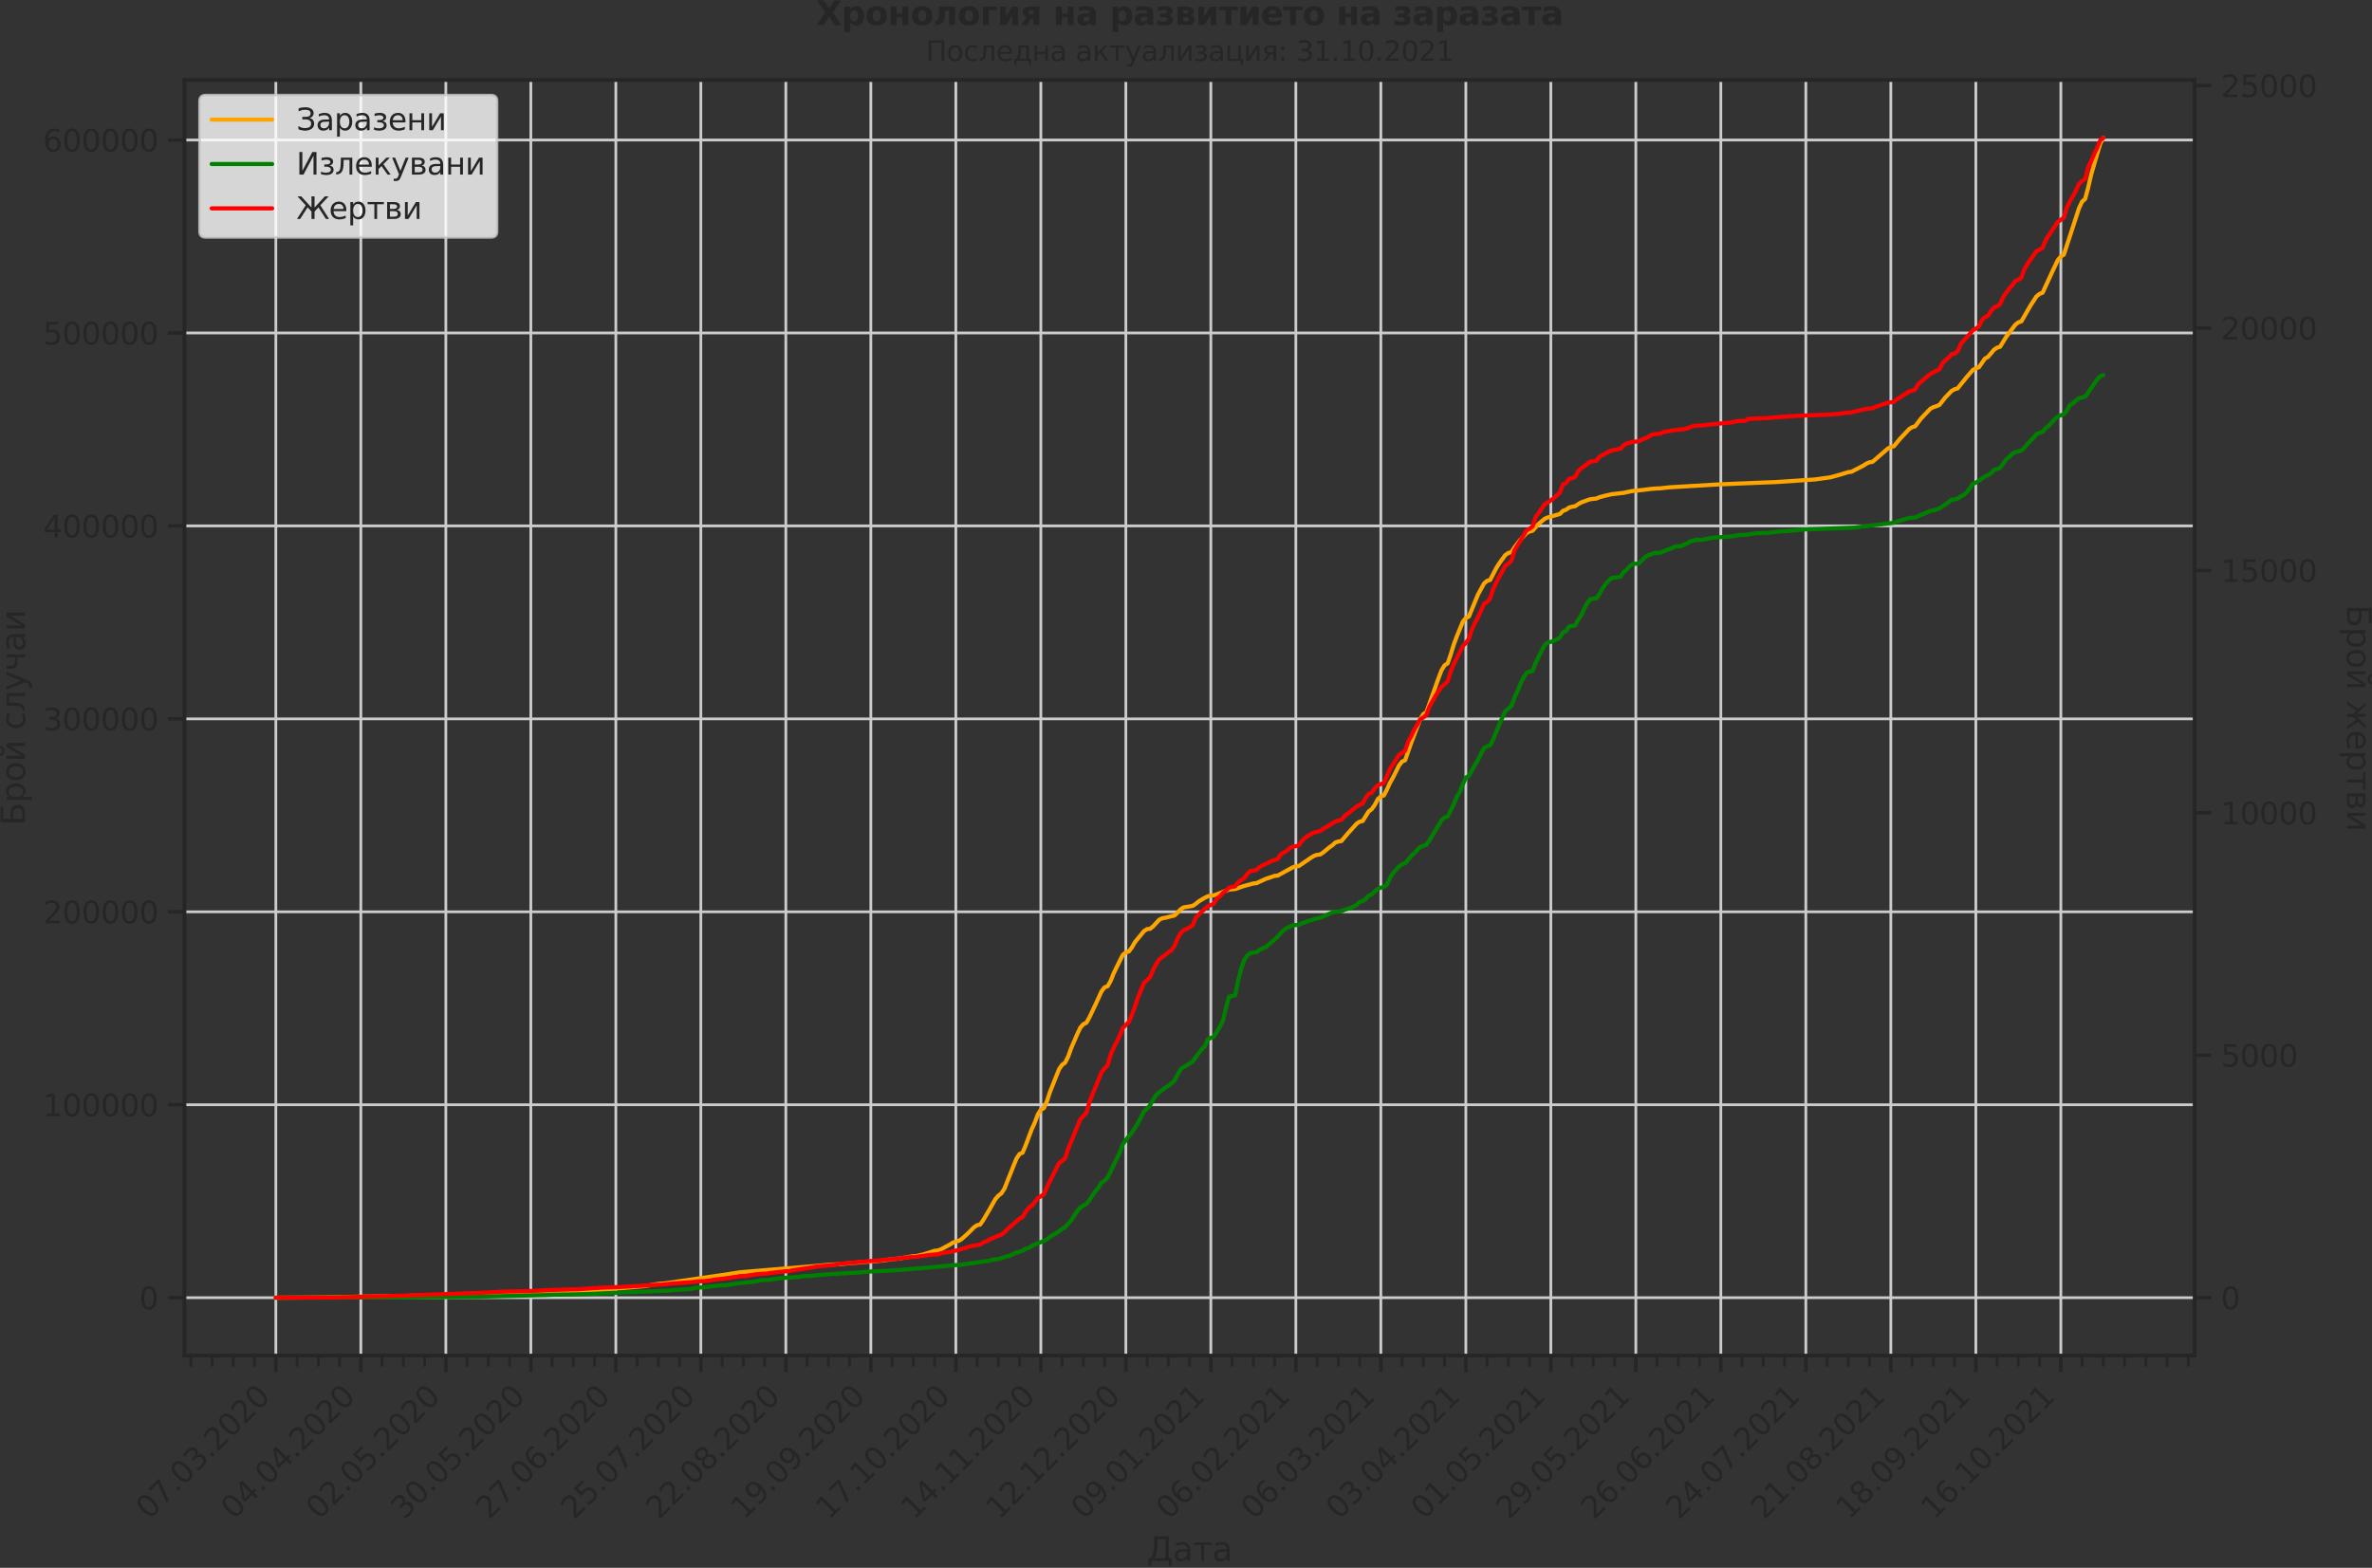 <?xml version="1.0" encoding="utf-8" standalone="no"?>
<!DOCTYPE svg PUBLIC "-//W3C//DTD SVG 1.1//EN"
  "http://www.w3.org/Graphics/SVG/1.1/DTD/svg11.dtd">
<svg height="570.462pt" version="1.1" viewBox="0 0 862.888 570.462" width="862.888pt" xmlns="http://www.w3.org/2000/svg" xmlns:xlink="http://www.w3.org/1999/xlink">
 <rect x="0" y="0" width="862.888" height="570.462" fill="#333333" stroke="none"/>
 <defs>
  <style type="text/css">*{stroke-linecap:butt;stroke-linejoin:round;}</style>
 </defs>
 <g id="figure_1">
  <g id="patch_1">
   <path d="M 0 570.462 
L 862.888 570.462 
L 862.888 0 
L 0 0 
z
" style="fill:none;"/>
  </g>
  <g id="axes_1">
   <g id="patch_2">
    <path d="M 67.106 493.286 
L 798.394 493.286 
L 798.394 29.118 
L 67.106 29.118 
z
" style="fill:none;"/>
   </g>
   <g id="matplotlib.axis_1">
    <g id="xtick_1">
     <g id="line2d_1">
      <path clip-path="url(#p62596f0b13)" d="M 100.347 493.286 
L 100.347 29.118 
" style="fill:none;stroke:#cccccc;stroke-linecap:round;"/>
     </g>
     <g id="line2d_2">
      <defs>
       <path d="M 0 0 
L 0 6 
" id="m5ebe9e1ab7" style="stroke:#262626;stroke-width:1.25;"/>
      </defs>
      <g>
       <use style="fill:#262626;stroke:#262626;stroke-width:1.25;" x="100.347" xlink:href="#m5ebe9e1ab7" y="493.286"/>
      </g>
     </g>
     <g id="text_1">
      <!-- 07.03.2020 -->
      <g style="fill:#262626;" transform="translate(54.194 553.231)rotate(-45)scale(0.11 -0.11)">
       <defs>
        <path d="M 2034 4250 
Q 1547 4250 1301 3770 
Q 1056 3291 1056 2328 
Q 1056 1369 1301 889 
Q 1547 409 2034 409 
Q 2525 409 2770 889 
Q 3016 1369 3016 2328 
Q 3016 3291 2770 3770 
Q 2525 4250 2034 4250 
z
M 2034 4750 
Q 2819 4750 3233 4129 
Q 3647 3509 3647 2328 
Q 3647 1150 3233 529 
Q 2819 -91 2034 -91 
Q 1250 -91 836 529 
Q 422 1150 422 2328 
Q 422 3509 836 4129 
Q 1250 4750 2034 4750 
z
" id="DejaVuSans-30" transform="scale(0.016)"/>
        <path d="M 525 4666 
L 3525 4666 
L 3525 4397 
L 1831 0 
L 1172 0 
L 2766 4134 
L 525 4134 
L 525 4666 
z
" id="DejaVuSans-37" transform="scale(0.016)"/>
        <path d="M 684 794 
L 1344 794 
L 1344 0 
L 684 0 
L 684 794 
z
" id="DejaVuSans-2e" transform="scale(0.016)"/>
        <path d="M 2597 2516 
Q 3050 2419 3304 2112 
Q 3559 1806 3559 1356 
Q 3559 666 3084 287 
Q 2609 -91 1734 -91 
Q 1441 -91 1130 -33 
Q 819 25 488 141 
L 488 750 
Q 750 597 1062 519 
Q 1375 441 1716 441 
Q 2309 441 2620 675 
Q 2931 909 2931 1356 
Q 2931 1769 2642 2001 
Q 2353 2234 1838 2234 
L 1294 2234 
L 1294 2753 
L 1863 2753 
Q 2328 2753 2575 2939 
Q 2822 3125 2822 3475 
Q 2822 3834 2567 4026 
Q 2313 4219 1838 4219 
Q 1578 4219 1281 4162 
Q 984 4106 628 3988 
L 628 4550 
Q 988 4650 1302 4700 
Q 1616 4750 1894 4750 
Q 2613 4750 3031 4423 
Q 3450 4097 3450 3541 
Q 3450 3153 3228 2886 
Q 3006 2619 2597 2516 
z
" id="DejaVuSans-33" transform="scale(0.016)"/>
        <path d="M 1228 531 
L 3431 531 
L 3431 0 
L 469 0 
L 469 531 
Q 828 903 1448 1529 
Q 2069 2156 2228 2338 
Q 2531 2678 2651 2914 
Q 2772 3150 2772 3378 
Q 2772 3750 2511 3984 
Q 2250 4219 1831 4219 
Q 1534 4219 1204 4116 
Q 875 4013 500 3803 
L 500 4441 
Q 881 4594 1212 4672 
Q 1544 4750 1819 4750 
Q 2544 4750 2975 4387 
Q 3406 4025 3406 3419 
Q 3406 3131 3298 2873 
Q 3191 2616 2906 2266 
Q 2828 2175 2409 1742 
Q 1991 1309 1228 531 
z
" id="DejaVuSans-32" transform="scale(0.016)"/>
       </defs>
       <use xlink:href="#DejaVuSans-30"/>
       <use x="63.623" xlink:href="#DejaVuSans-37"/>
       <use x="127.246" xlink:href="#DejaVuSans-2e"/>
       <use x="159.033" xlink:href="#DejaVuSans-30"/>
       <use x="222.656" xlink:href="#DejaVuSans-33"/>
       <use x="286.279" xlink:href="#DejaVuSans-2e"/>
       <use x="318.066" xlink:href="#DejaVuSans-32"/>
       <use x="381.689" xlink:href="#DejaVuSans-30"/>
       <use x="445.312" xlink:href="#DejaVuSans-32"/>
       <use x="508.936" xlink:href="#DejaVuSans-30"/>
      </g>
     </g>
    </g>
    <g id="xtick_2">
     <g id="line2d_3">
      <path clip-path="url(#p62596f0b13)" d="M 131.268 493.286 
L 131.268 29.118 
" style="fill:none;stroke:#cccccc;stroke-linecap:round;"/>
     </g>
     <g id="line2d_4">
      <g>
       <use style="fill:#262626;stroke:#262626;stroke-width:1.25;" x="131.268" xlink:href="#m5ebe9e1ab7" y="493.286"/>
      </g>
     </g>
     <g id="text_2">
      <!-- 04.04.2020 -->
      <g style="fill:#262626;" transform="translate(85.115 553.231)rotate(-45)scale(0.11 -0.11)">
       <defs>
        <path d="M 2419 4116 
L 825 1625 
L 2419 1625 
L 2419 4116 
z
M 2253 4666 
L 3047 4666 
L 3047 1625 
L 3713 1625 
L 3713 1100 
L 3047 1100 
L 3047 0 
L 2419 0 
L 2419 1100 
L 313 1100 
L 313 1709 
L 2253 4666 
z
" id="DejaVuSans-34" transform="scale(0.016)"/>
       </defs>
       <use xlink:href="#DejaVuSans-30"/>
       <use x="63.623" xlink:href="#DejaVuSans-34"/>
       <use x="127.246" xlink:href="#DejaVuSans-2e"/>
       <use x="159.033" xlink:href="#DejaVuSans-30"/>
       <use x="222.656" xlink:href="#DejaVuSans-34"/>
       <use x="286.279" xlink:href="#DejaVuSans-2e"/>
       <use x="318.066" xlink:href="#DejaVuSans-32"/>
       <use x="381.689" xlink:href="#DejaVuSans-30"/>
       <use x="445.312" xlink:href="#DejaVuSans-32"/>
       <use x="508.936" xlink:href="#DejaVuSans-30"/>
      </g>
     </g>
    </g>
    <g id="xtick_3">
     <g id="line2d_5">
      <path clip-path="url(#p62596f0b13)" d="M 162.189 493.286 
L 162.189 29.118 
" style="fill:none;stroke:#cccccc;stroke-linecap:round;"/>
     </g>
     <g id="line2d_6">
      <g>
       <use style="fill:#262626;stroke:#262626;stroke-width:1.25;" x="162.189" xlink:href="#m5ebe9e1ab7" y="493.286"/>
      </g>
     </g>
     <g id="text_3">
      <!-- 02.05.2020 -->
      <g style="fill:#262626;" transform="translate(116.037 553.231)rotate(-45)scale(0.11 -0.11)">
       <defs>
        <path d="M 691 4666 
L 3169 4666 
L 3169 4134 
L 1269 4134 
L 1269 2991 
Q 1406 3038 1543 3061 
Q 1681 3084 1819 3084 
Q 2600 3084 3056 2656 
Q 3513 2228 3513 1497 
Q 3513 744 3044 326 
Q 2575 -91 1722 -91 
Q 1428 -91 1123 -41 
Q 819 9 494 109 
L 494 744 
Q 775 591 1075 516 
Q 1375 441 1709 441 
Q 2250 441 2565 725 
Q 2881 1009 2881 1497 
Q 2881 1984 2565 2268 
Q 2250 2553 1709 2553 
Q 1456 2553 1204 2497 
Q 953 2441 691 2322 
L 691 4666 
z
" id="DejaVuSans-35" transform="scale(0.016)"/>
       </defs>
       <use xlink:href="#DejaVuSans-30"/>
       <use x="63.623" xlink:href="#DejaVuSans-32"/>
       <use x="127.246" xlink:href="#DejaVuSans-2e"/>
       <use x="159.033" xlink:href="#DejaVuSans-30"/>
       <use x="222.656" xlink:href="#DejaVuSans-35"/>
       <use x="286.279" xlink:href="#DejaVuSans-2e"/>
       <use x="318.066" xlink:href="#DejaVuSans-32"/>
       <use x="381.689" xlink:href="#DejaVuSans-30"/>
       <use x="445.312" xlink:href="#DejaVuSans-32"/>
       <use x="508.936" xlink:href="#DejaVuSans-30"/>
      </g>
     </g>
    </g>
    <g id="xtick_4">
     <g id="line2d_7">
      <path clip-path="url(#p62596f0b13)" d="M 193.11 493.286 
L 193.11 29.118 
" style="fill:none;stroke:#cccccc;stroke-linecap:round;"/>
     </g>
     <g id="line2d_8">
      <g>
       <use style="fill:#262626;stroke:#262626;stroke-width:1.25;" x="193.11" xlink:href="#m5ebe9e1ab7" y="493.286"/>
      </g>
     </g>
     <g id="text_4">
      <!-- 30.05.2020 -->
      <g style="fill:#262626;" transform="translate(146.958 553.231)rotate(-45)scale(0.11 -0.11)">
       <use xlink:href="#DejaVuSans-33"/>
       <use x="63.623" xlink:href="#DejaVuSans-30"/>
       <use x="127.246" xlink:href="#DejaVuSans-2e"/>
       <use x="159.033" xlink:href="#DejaVuSans-30"/>
       <use x="222.656" xlink:href="#DejaVuSans-35"/>
       <use x="286.279" xlink:href="#DejaVuSans-2e"/>
       <use x="318.066" xlink:href="#DejaVuSans-32"/>
       <use x="381.689" xlink:href="#DejaVuSans-30"/>
       <use x="445.312" xlink:href="#DejaVuSans-32"/>
       <use x="508.936" xlink:href="#DejaVuSans-30"/>
      </g>
     </g>
    </g>
    <g id="xtick_5">
     <g id="line2d_9">
      <path clip-path="url(#p62596f0b13)" d="M 224.032 493.286 
L 224.032 29.118 
" style="fill:none;stroke:#cccccc;stroke-linecap:round;"/>
     </g>
     <g id="line2d_10">
      <g>
       <use style="fill:#262626;stroke:#262626;stroke-width:1.25;" x="224.032" xlink:href="#m5ebe9e1ab7" y="493.286"/>
      </g>
     </g>
     <g id="text_5">
      <!-- 27.06.2020 -->
      <g style="fill:#262626;" transform="translate(177.879 553.231)rotate(-45)scale(0.11 -0.11)">
       <defs>
        <path d="M 2113 2584 
Q 1688 2584 1439 2293 
Q 1191 2003 1191 1497 
Q 1191 994 1439 701 
Q 1688 409 2113 409 
Q 2538 409 2786 701 
Q 3034 994 3034 1497 
Q 3034 2003 2786 2293 
Q 2538 2584 2113 2584 
z
M 3366 4563 
L 3366 3988 
Q 3128 4100 2886 4159 
Q 2644 4219 2406 4219 
Q 1781 4219 1451 3797 
Q 1122 3375 1075 2522 
Q 1259 2794 1537 2939 
Q 1816 3084 2150 3084 
Q 2853 3084 3261 2657 
Q 3669 2231 3669 1497 
Q 3669 778 3244 343 
Q 2819 -91 2113 -91 
Q 1303 -91 875 529 
Q 447 1150 447 2328 
Q 447 3434 972 4092 
Q 1497 4750 2381 4750 
Q 2619 4750 2861 4703 
Q 3103 4656 3366 4563 
z
" id="DejaVuSans-36" transform="scale(0.016)"/>
       </defs>
       <use xlink:href="#DejaVuSans-32"/>
       <use x="63.623" xlink:href="#DejaVuSans-37"/>
       <use x="127.246" xlink:href="#DejaVuSans-2e"/>
       <use x="159.033" xlink:href="#DejaVuSans-30"/>
       <use x="222.656" xlink:href="#DejaVuSans-36"/>
       <use x="286.279" xlink:href="#DejaVuSans-2e"/>
       <use x="318.066" xlink:href="#DejaVuSans-32"/>
       <use x="381.689" xlink:href="#DejaVuSans-30"/>
       <use x="445.312" xlink:href="#DejaVuSans-32"/>
       <use x="508.936" xlink:href="#DejaVuSans-30"/>
      </g>
     </g>
    </g>
    <g id="xtick_6">
     <g id="line2d_11">
      <path clip-path="url(#p62596f0b13)" d="M 254.953 493.286 
L 254.953 29.118 
" style="fill:none;stroke:#cccccc;stroke-linecap:round;"/>
     </g>
     <g id="line2d_12">
      <g>
       <use style="fill:#262626;stroke:#262626;stroke-width:1.25;" x="254.953" xlink:href="#m5ebe9e1ab7" y="493.286"/>
      </g>
     </g>
     <g id="text_6">
      <!-- 25.07.2020 -->
      <g style="fill:#262626;" transform="translate(208.8 553.231)rotate(-45)scale(0.11 -0.11)">
       <use xlink:href="#DejaVuSans-32"/>
       <use x="63.623" xlink:href="#DejaVuSans-35"/>
       <use x="127.246" xlink:href="#DejaVuSans-2e"/>
       <use x="159.033" xlink:href="#DejaVuSans-30"/>
       <use x="222.656" xlink:href="#DejaVuSans-37"/>
       <use x="286.279" xlink:href="#DejaVuSans-2e"/>
       <use x="318.066" xlink:href="#DejaVuSans-32"/>
       <use x="381.689" xlink:href="#DejaVuSans-30"/>
       <use x="445.312" xlink:href="#DejaVuSans-32"/>
       <use x="508.936" xlink:href="#DejaVuSans-30"/>
      </g>
     </g>
    </g>
    <g id="xtick_7">
     <g id="line2d_13">
      <path clip-path="url(#p62596f0b13)" d="M 285.874 493.286 
L 285.874 29.118 
" style="fill:none;stroke:#cccccc;stroke-linecap:round;"/>
     </g>
     <g id="line2d_14">
      <g>
       <use style="fill:#262626;stroke:#262626;stroke-width:1.25;" x="285.874" xlink:href="#m5ebe9e1ab7" y="493.286"/>
      </g>
     </g>
     <g id="text_7">
      <!-- 22.08.2020 -->
      <g style="fill:#262626;" transform="translate(239.722 553.231)rotate(-45)scale(0.11 -0.11)">
       <defs>
        <path d="M 2034 2216 
Q 1584 2216 1326 1975 
Q 1069 1734 1069 1313 
Q 1069 891 1326 650 
Q 1584 409 2034 409 
Q 2484 409 2743 651 
Q 3003 894 3003 1313 
Q 3003 1734 2745 1975 
Q 2488 2216 2034 2216 
z
M 1403 2484 
Q 997 2584 770 2862 
Q 544 3141 544 3541 
Q 544 4100 942 4425 
Q 1341 4750 2034 4750 
Q 2731 4750 3128 4425 
Q 3525 4100 3525 3541 
Q 3525 3141 3298 2862 
Q 3072 2584 2669 2484 
Q 3125 2378 3379 2068 
Q 3634 1759 3634 1313 
Q 3634 634 3220 271 
Q 2806 -91 2034 -91 
Q 1263 -91 848 271 
Q 434 634 434 1313 
Q 434 1759 690 2068 
Q 947 2378 1403 2484 
z
M 1172 3481 
Q 1172 3119 1398 2916 
Q 1625 2713 2034 2713 
Q 2441 2713 2670 2916 
Q 2900 3119 2900 3481 
Q 2900 3844 2670 4047 
Q 2441 4250 2034 4250 
Q 1625 4250 1398 4047 
Q 1172 3844 1172 3481 
z
" id="DejaVuSans-38" transform="scale(0.016)"/>
       </defs>
       <use xlink:href="#DejaVuSans-32"/>
       <use x="63.623" xlink:href="#DejaVuSans-32"/>
       <use x="127.246" xlink:href="#DejaVuSans-2e"/>
       <use x="159.033" xlink:href="#DejaVuSans-30"/>
       <use x="222.656" xlink:href="#DejaVuSans-38"/>
       <use x="286.279" xlink:href="#DejaVuSans-2e"/>
       <use x="318.066" xlink:href="#DejaVuSans-32"/>
       <use x="381.689" xlink:href="#DejaVuSans-30"/>
       <use x="445.312" xlink:href="#DejaVuSans-32"/>
       <use x="508.936" xlink:href="#DejaVuSans-30"/>
      </g>
     </g>
    </g>
    <g id="xtick_8">
     <g id="line2d_15">
      <path clip-path="url(#p62596f0b13)" d="M 316.795 493.286 
L 316.795 29.118 
" style="fill:none;stroke:#cccccc;stroke-linecap:round;"/>
     </g>
     <g id="line2d_16">
      <g>
       <use style="fill:#262626;stroke:#262626;stroke-width:1.25;" x="316.795" xlink:href="#m5ebe9e1ab7" y="493.286"/>
      </g>
     </g>
     <g id="text_8">
      <!-- 19.09.2020 -->
      <g style="fill:#262626;" transform="translate(270.643 553.231)rotate(-45)scale(0.11 -0.11)">
       <defs>
        <path d="M 794 531 
L 1825 531 
L 1825 4091 
L 703 3866 
L 703 4441 
L 1819 4666 
L 2450 4666 
L 2450 531 
L 3481 531 
L 3481 0 
L 794 0 
L 794 531 
z
" id="DejaVuSans-31" transform="scale(0.016)"/>
        <path d="M 703 97 
L 703 672 
Q 941 559 1184 500 
Q 1428 441 1663 441 
Q 2288 441 2617 861 
Q 2947 1281 2994 2138 
Q 2813 1869 2534 1725 
Q 2256 1581 1919 1581 
Q 1219 1581 811 2004 
Q 403 2428 403 3163 
Q 403 3881 828 4315 
Q 1253 4750 1959 4750 
Q 2769 4750 3195 4129 
Q 3622 3509 3622 2328 
Q 3622 1225 3098 567 
Q 2575 -91 1691 -91 
Q 1453 -91 1209 -44 
Q 966 3 703 97 
z
M 1959 2075 
Q 2384 2075 2632 2365 
Q 2881 2656 2881 3163 
Q 2881 3666 2632 3958 
Q 2384 4250 1959 4250 
Q 1534 4250 1286 3958 
Q 1038 3666 1038 3163 
Q 1038 2656 1286 2365 
Q 1534 2075 1959 2075 
z
" id="DejaVuSans-39" transform="scale(0.016)"/>
       </defs>
       <use xlink:href="#DejaVuSans-31"/>
       <use x="63.623" xlink:href="#DejaVuSans-39"/>
       <use x="127.246" xlink:href="#DejaVuSans-2e"/>
       <use x="159.033" xlink:href="#DejaVuSans-30"/>
       <use x="222.656" xlink:href="#DejaVuSans-39"/>
       <use x="286.279" xlink:href="#DejaVuSans-2e"/>
       <use x="318.066" xlink:href="#DejaVuSans-32"/>
       <use x="381.689" xlink:href="#DejaVuSans-30"/>
       <use x="445.312" xlink:href="#DejaVuSans-32"/>
       <use x="508.936" xlink:href="#DejaVuSans-30"/>
      </g>
     </g>
    </g>
    <g id="xtick_9">
     <g id="line2d_17">
      <path clip-path="url(#p62596f0b13)" d="M 347.717 493.286 
L 347.717 29.118 
" style="fill:none;stroke:#cccccc;stroke-linecap:round;"/>
     </g>
     <g id="line2d_18">
      <g>
       <use style="fill:#262626;stroke:#262626;stroke-width:1.25;" x="347.717" xlink:href="#m5ebe9e1ab7" y="493.286"/>
      </g>
     </g>
     <g id="text_9">
      <!-- 17.10.2020 -->
      <g style="fill:#262626;" transform="translate(301.564 553.231)rotate(-45)scale(0.11 -0.11)">
       <use xlink:href="#DejaVuSans-31"/>
       <use x="63.623" xlink:href="#DejaVuSans-37"/>
       <use x="127.246" xlink:href="#DejaVuSans-2e"/>
       <use x="159.033" xlink:href="#DejaVuSans-31"/>
       <use x="222.656" xlink:href="#DejaVuSans-30"/>
       <use x="286.279" xlink:href="#DejaVuSans-2e"/>
       <use x="318.066" xlink:href="#DejaVuSans-32"/>
       <use x="381.689" xlink:href="#DejaVuSans-30"/>
       <use x="445.312" xlink:href="#DejaVuSans-32"/>
       <use x="508.936" xlink:href="#DejaVuSans-30"/>
      </g>
     </g>
    </g>
    <g id="xtick_10">
     <g id="line2d_19">
      <path clip-path="url(#p62596f0b13)" d="M 378.638 493.286 
L 378.638 29.118 
" style="fill:none;stroke:#cccccc;stroke-linecap:round;"/>
     </g>
     <g id="line2d_20">
      <g>
       <use style="fill:#262626;stroke:#262626;stroke-width:1.25;" x="378.638" xlink:href="#m5ebe9e1ab7" y="493.286"/>
      </g>
     </g>
     <g id="text_10">
      <!-- 14.11.2020 -->
      <g style="fill:#262626;" transform="translate(332.486 553.231)rotate(-45)scale(0.11 -0.11)">
       <use xlink:href="#DejaVuSans-31"/>
       <use x="63.623" xlink:href="#DejaVuSans-34"/>
       <use x="127.246" xlink:href="#DejaVuSans-2e"/>
       <use x="159.033" xlink:href="#DejaVuSans-31"/>
       <use x="222.656" xlink:href="#DejaVuSans-31"/>
       <use x="286.279" xlink:href="#DejaVuSans-2e"/>
       <use x="318.066" xlink:href="#DejaVuSans-32"/>
       <use x="381.689" xlink:href="#DejaVuSans-30"/>
       <use x="445.312" xlink:href="#DejaVuSans-32"/>
       <use x="508.936" xlink:href="#DejaVuSans-30"/>
      </g>
     </g>
    </g>
    <g id="xtick_11">
     <g id="line2d_21">
      <path clip-path="url(#p62596f0b13)" d="M 409.559 493.286 
L 409.559 29.118 
" style="fill:none;stroke:#cccccc;stroke-linecap:round;"/>
     </g>
     <g id="line2d_22">
      <g>
       <use style="fill:#262626;stroke:#262626;stroke-width:1.25;" x="409.559" xlink:href="#m5ebe9e1ab7" y="493.286"/>
      </g>
     </g>
     <g id="text_11">
      <!-- 12.12.2020 -->
      <g style="fill:#262626;" transform="translate(363.407 553.231)rotate(-45)scale(0.11 -0.11)">
       <use xlink:href="#DejaVuSans-31"/>
       <use x="63.623" xlink:href="#DejaVuSans-32"/>
       <use x="127.246" xlink:href="#DejaVuSans-2e"/>
       <use x="159.033" xlink:href="#DejaVuSans-31"/>
       <use x="222.656" xlink:href="#DejaVuSans-32"/>
       <use x="286.279" xlink:href="#DejaVuSans-2e"/>
       <use x="318.066" xlink:href="#DejaVuSans-32"/>
       <use x="381.689" xlink:href="#DejaVuSans-30"/>
       <use x="445.312" xlink:href="#DejaVuSans-32"/>
       <use x="508.936" xlink:href="#DejaVuSans-30"/>
      </g>
     </g>
    </g>
    <g id="xtick_12">
     <g id="line2d_23">
      <path clip-path="url(#p62596f0b13)" d="M 440.481 493.286 
L 440.481 29.118 
" style="fill:none;stroke:#cccccc;stroke-linecap:round;"/>
     </g>
     <g id="line2d_24">
      <g>
       <use style="fill:#262626;stroke:#262626;stroke-width:1.25;" x="440.481" xlink:href="#m5ebe9e1ab7" y="493.286"/>
      </g>
     </g>
     <g id="text_12">
      <!-- 09.01.2021 -->
      <g style="fill:#262626;" transform="translate(394.328 553.231)rotate(-45)scale(0.11 -0.11)">
       <use xlink:href="#DejaVuSans-30"/>
       <use x="63.623" xlink:href="#DejaVuSans-39"/>
       <use x="127.246" xlink:href="#DejaVuSans-2e"/>
       <use x="159.033" xlink:href="#DejaVuSans-30"/>
       <use x="222.656" xlink:href="#DejaVuSans-31"/>
       <use x="286.279" xlink:href="#DejaVuSans-2e"/>
       <use x="318.066" xlink:href="#DejaVuSans-32"/>
       <use x="381.689" xlink:href="#DejaVuSans-30"/>
       <use x="445.312" xlink:href="#DejaVuSans-32"/>
       <use x="508.936" xlink:href="#DejaVuSans-31"/>
      </g>
     </g>
    </g>
    <g id="xtick_13">
     <g id="line2d_25">
      <path clip-path="url(#p62596f0b13)" d="M 471.402 493.286 
L 471.402 29.118 
" style="fill:none;stroke:#cccccc;stroke-linecap:round;"/>
     </g>
     <g id="line2d_26">
      <g>
       <use style="fill:#262626;stroke:#262626;stroke-width:1.25;" x="471.402" xlink:href="#m5ebe9e1ab7" y="493.286"/>
      </g>
     </g>
     <g id="text_13">
      <!-- 06.02.2021 -->
      <g style="fill:#262626;" transform="translate(425.249 553.231)rotate(-45)scale(0.11 -0.11)">
       <use xlink:href="#DejaVuSans-30"/>
       <use x="63.623" xlink:href="#DejaVuSans-36"/>
       <use x="127.246" xlink:href="#DejaVuSans-2e"/>
       <use x="159.033" xlink:href="#DejaVuSans-30"/>
       <use x="222.656" xlink:href="#DejaVuSans-32"/>
       <use x="286.279" xlink:href="#DejaVuSans-2e"/>
       <use x="318.066" xlink:href="#DejaVuSans-32"/>
       <use x="381.689" xlink:href="#DejaVuSans-30"/>
       <use x="445.312" xlink:href="#DejaVuSans-32"/>
       <use x="508.936" xlink:href="#DejaVuSans-31"/>
      </g>
     </g>
    </g>
    <g id="xtick_14">
     <g id="line2d_27">
      <path clip-path="url(#p62596f0b13)" d="M 502.323 493.286 
L 502.323 29.118 
" style="fill:none;stroke:#cccccc;stroke-linecap:round;"/>
     </g>
     <g id="line2d_28">
      <g>
       <use style="fill:#262626;stroke:#262626;stroke-width:1.25;" x="502.323" xlink:href="#m5ebe9e1ab7" y="493.286"/>
      </g>
     </g>
     <g id="text_14">
      <!-- 06.03.2021 -->
      <g style="fill:#262626;" transform="translate(456.171 553.231)rotate(-45)scale(0.11 -0.11)">
       <use xlink:href="#DejaVuSans-30"/>
       <use x="63.623" xlink:href="#DejaVuSans-36"/>
       <use x="127.246" xlink:href="#DejaVuSans-2e"/>
       <use x="159.033" xlink:href="#DejaVuSans-30"/>
       <use x="222.656" xlink:href="#DejaVuSans-33"/>
       <use x="286.279" xlink:href="#DejaVuSans-2e"/>
       <use x="318.066" xlink:href="#DejaVuSans-32"/>
       <use x="381.689" xlink:href="#DejaVuSans-30"/>
       <use x="445.312" xlink:href="#DejaVuSans-32"/>
       <use x="508.936" xlink:href="#DejaVuSans-31"/>
      </g>
     </g>
    </g>
    <g id="xtick_15">
     <g id="line2d_29">
      <path clip-path="url(#p62596f0b13)" d="M 533.244 493.286 
L 533.244 29.118 
" style="fill:none;stroke:#cccccc;stroke-linecap:round;"/>
     </g>
     <g id="line2d_30">
      <g>
       <use style="fill:#262626;stroke:#262626;stroke-width:1.25;" x="533.244" xlink:href="#m5ebe9e1ab7" y="493.286"/>
      </g>
     </g>
     <g id="text_15">
      <!-- 03.04.2021 -->
      <g style="fill:#262626;" transform="translate(487.092 553.231)rotate(-45)scale(0.11 -0.11)">
       <use xlink:href="#DejaVuSans-30"/>
       <use x="63.623" xlink:href="#DejaVuSans-33"/>
       <use x="127.246" xlink:href="#DejaVuSans-2e"/>
       <use x="159.033" xlink:href="#DejaVuSans-30"/>
       <use x="222.656" xlink:href="#DejaVuSans-34"/>
       <use x="286.279" xlink:href="#DejaVuSans-2e"/>
       <use x="318.066" xlink:href="#DejaVuSans-32"/>
       <use x="381.689" xlink:href="#DejaVuSans-30"/>
       <use x="445.312" xlink:href="#DejaVuSans-32"/>
       <use x="508.936" xlink:href="#DejaVuSans-31"/>
      </g>
     </g>
    </g>
    <g id="xtick_16">
     <g id="line2d_31">
      <path clip-path="url(#p62596f0b13)" d="M 564.166 493.286 
L 564.166 29.118 
" style="fill:none;stroke:#cccccc;stroke-linecap:round;"/>
     </g>
     <g id="line2d_32">
      <g>
       <use style="fill:#262626;stroke:#262626;stroke-width:1.25;" x="564.166" xlink:href="#m5ebe9e1ab7" y="493.286"/>
      </g>
     </g>
     <g id="text_16">
      <!-- 01.05.2021 -->
      <g style="fill:#262626;" transform="translate(518.013 553.231)rotate(-45)scale(0.11 -0.11)">
       <use xlink:href="#DejaVuSans-30"/>
       <use x="63.623" xlink:href="#DejaVuSans-31"/>
       <use x="127.246" xlink:href="#DejaVuSans-2e"/>
       <use x="159.033" xlink:href="#DejaVuSans-30"/>
       <use x="222.656" xlink:href="#DejaVuSans-35"/>
       <use x="286.279" xlink:href="#DejaVuSans-2e"/>
       <use x="318.066" xlink:href="#DejaVuSans-32"/>
       <use x="381.689" xlink:href="#DejaVuSans-30"/>
       <use x="445.312" xlink:href="#DejaVuSans-32"/>
       <use x="508.936" xlink:href="#DejaVuSans-31"/>
      </g>
     </g>
    </g>
    <g id="xtick_17">
     <g id="line2d_33">
      <path clip-path="url(#p62596f0b13)" d="M 595.087 493.286 
L 595.087 29.118 
" style="fill:none;stroke:#cccccc;stroke-linecap:round;"/>
     </g>
     <g id="line2d_34">
      <g>
       <use style="fill:#262626;stroke:#262626;stroke-width:1.25;" x="595.087" xlink:href="#m5ebe9e1ab7" y="493.286"/>
      </g>
     </g>
     <g id="text_17">
      <!-- 29.05.2021 -->
      <g style="fill:#262626;" transform="translate(548.934 553.231)rotate(-45)scale(0.11 -0.11)">
       <use xlink:href="#DejaVuSans-32"/>
       <use x="63.623" xlink:href="#DejaVuSans-39"/>
       <use x="127.246" xlink:href="#DejaVuSans-2e"/>
       <use x="159.033" xlink:href="#DejaVuSans-30"/>
       <use x="222.656" xlink:href="#DejaVuSans-35"/>
       <use x="286.279" xlink:href="#DejaVuSans-2e"/>
       <use x="318.066" xlink:href="#DejaVuSans-32"/>
       <use x="381.689" xlink:href="#DejaVuSans-30"/>
       <use x="445.312" xlink:href="#DejaVuSans-32"/>
       <use x="508.936" xlink:href="#DejaVuSans-31"/>
      </g>
     </g>
    </g>
    <g id="xtick_18">
     <g id="line2d_35">
      <path clip-path="url(#p62596f0b13)" d="M 626.008 493.286 
L 626.008 29.118 
" style="fill:none;stroke:#cccccc;stroke-linecap:round;"/>
     </g>
     <g id="line2d_36">
      <g>
       <use style="fill:#262626;stroke:#262626;stroke-width:1.25;" x="626.008" xlink:href="#m5ebe9e1ab7" y="493.286"/>
      </g>
     </g>
     <g id="text_18">
      <!-- 26.06.2021 -->
      <g style="fill:#262626;" transform="translate(579.856 553.231)rotate(-45)scale(0.11 -0.11)">
       <use xlink:href="#DejaVuSans-32"/>
       <use x="63.623" xlink:href="#DejaVuSans-36"/>
       <use x="127.246" xlink:href="#DejaVuSans-2e"/>
       <use x="159.033" xlink:href="#DejaVuSans-30"/>
       <use x="222.656" xlink:href="#DejaVuSans-36"/>
       <use x="286.279" xlink:href="#DejaVuSans-2e"/>
       <use x="318.066" xlink:href="#DejaVuSans-32"/>
       <use x="381.689" xlink:href="#DejaVuSans-30"/>
       <use x="445.312" xlink:href="#DejaVuSans-32"/>
       <use x="508.936" xlink:href="#DejaVuSans-31"/>
      </g>
     </g>
    </g>
    <g id="xtick_19">
     <g id="line2d_37">
      <path clip-path="url(#p62596f0b13)" d="M 656.929 493.286 
L 656.929 29.118 
" style="fill:none;stroke:#cccccc;stroke-linecap:round;"/>
     </g>
     <g id="line2d_38">
      <g>
       <use style="fill:#262626;stroke:#262626;stroke-width:1.25;" x="656.929" xlink:href="#m5ebe9e1ab7" y="493.286"/>
      </g>
     </g>
     <g id="text_19">
      <!-- 24.07.2021 -->
      <g style="fill:#262626;" transform="translate(610.777 553.231)rotate(-45)scale(0.11 -0.11)">
       <use xlink:href="#DejaVuSans-32"/>
       <use x="63.623" xlink:href="#DejaVuSans-34"/>
       <use x="127.246" xlink:href="#DejaVuSans-2e"/>
       <use x="159.033" xlink:href="#DejaVuSans-30"/>
       <use x="222.656" xlink:href="#DejaVuSans-37"/>
       <use x="286.279" xlink:href="#DejaVuSans-2e"/>
       <use x="318.066" xlink:href="#DejaVuSans-32"/>
       <use x="381.689" xlink:href="#DejaVuSans-30"/>
       <use x="445.312" xlink:href="#DejaVuSans-32"/>
       <use x="508.936" xlink:href="#DejaVuSans-31"/>
      </g>
     </g>
    </g>
    <g id="xtick_20">
     <g id="line2d_39">
      <path clip-path="url(#p62596f0b13)" d="M 687.851 493.286 
L 687.851 29.118 
" style="fill:none;stroke:#cccccc;stroke-linecap:round;"/>
     </g>
     <g id="line2d_40">
      <g>
       <use style="fill:#262626;stroke:#262626;stroke-width:1.25;" x="687.851" xlink:href="#m5ebe9e1ab7" y="493.286"/>
      </g>
     </g>
     <g id="text_20">
      <!-- 21.08.2021 -->
      <g style="fill:#262626;" transform="translate(641.698 553.231)rotate(-45)scale(0.11 -0.11)">
       <use xlink:href="#DejaVuSans-32"/>
       <use x="63.623" xlink:href="#DejaVuSans-31"/>
       <use x="127.246" xlink:href="#DejaVuSans-2e"/>
       <use x="159.033" xlink:href="#DejaVuSans-30"/>
       <use x="222.656" xlink:href="#DejaVuSans-38"/>
       <use x="286.279" xlink:href="#DejaVuSans-2e"/>
       <use x="318.066" xlink:href="#DejaVuSans-32"/>
       <use x="381.689" xlink:href="#DejaVuSans-30"/>
       <use x="445.312" xlink:href="#DejaVuSans-32"/>
       <use x="508.936" xlink:href="#DejaVuSans-31"/>
      </g>
     </g>
    </g>
    <g id="xtick_21">
     <g id="line2d_41">
      <path clip-path="url(#p62596f0b13)" d="M 718.772 493.286 
L 718.772 29.118 
" style="fill:none;stroke:#cccccc;stroke-linecap:round;"/>
     </g>
     <g id="line2d_42">
      <g>
       <use style="fill:#262626;stroke:#262626;stroke-width:1.25;" x="718.772" xlink:href="#m5ebe9e1ab7" y="493.286"/>
      </g>
     </g>
     <g id="text_21">
      <!-- 18.09.2021 -->
      <g style="fill:#262626;" transform="translate(672.619 553.231)rotate(-45)scale(0.11 -0.11)">
       <use xlink:href="#DejaVuSans-31"/>
       <use x="63.623" xlink:href="#DejaVuSans-38"/>
       <use x="127.246" xlink:href="#DejaVuSans-2e"/>
       <use x="159.033" xlink:href="#DejaVuSans-30"/>
       <use x="222.656" xlink:href="#DejaVuSans-39"/>
       <use x="286.279" xlink:href="#DejaVuSans-2e"/>
       <use x="318.066" xlink:href="#DejaVuSans-32"/>
       <use x="381.689" xlink:href="#DejaVuSans-30"/>
       <use x="445.312" xlink:href="#DejaVuSans-32"/>
       <use x="508.936" xlink:href="#DejaVuSans-31"/>
      </g>
     </g>
    </g>
    <g id="xtick_22">
     <g id="line2d_43">
      <path clip-path="url(#p62596f0b13)" d="M 749.693 493.286 
L 749.693 29.118 
" style="fill:none;stroke:#cccccc;stroke-linecap:round;"/>
     </g>
     <g id="line2d_44">
      <g>
       <use style="fill:#262626;stroke:#262626;stroke-width:1.25;" x="749.693" xlink:href="#m5ebe9e1ab7" y="493.286"/>
      </g>
     </g>
     <g id="text_22">
      <!-- 16.10.2021 -->
      <g style="fill:#262626;" transform="translate(703.541 553.231)rotate(-45)scale(0.11 -0.11)">
       <use xlink:href="#DejaVuSans-31"/>
       <use x="63.623" xlink:href="#DejaVuSans-36"/>
       <use x="127.246" xlink:href="#DejaVuSans-2e"/>
       <use x="159.033" xlink:href="#DejaVuSans-31"/>
       <use x="222.656" xlink:href="#DejaVuSans-30"/>
       <use x="286.279" xlink:href="#DejaVuSans-2e"/>
       <use x="318.066" xlink:href="#DejaVuSans-32"/>
       <use x="381.689" xlink:href="#DejaVuSans-30"/>
       <use x="445.312" xlink:href="#DejaVuSans-32"/>
       <use x="508.936" xlink:href="#DejaVuSans-31"/>
      </g>
     </g>
    </g>
    <g id="xtick_23">
     <g id="line2d_45">
      <defs>
       <path d="M 0 0 
L 0 4 
" id="m587a15b6a6" style="stroke:#262626;"/>
      </defs>
      <g>
       <use style="fill:#262626;stroke:#262626;" x="69.425" xlink:href="#m587a15b6a6" y="493.286"/>
      </g>
     </g>
    </g>
    <g id="xtick_24">
     <g id="line2d_46">
      <g>
       <use style="fill:#262626;stroke:#262626;" x="77.156" xlink:href="#m587a15b6a6" y="493.286"/>
      </g>
     </g>
    </g>
    <g id="xtick_25">
     <g id="line2d_47">
      <g>
       <use style="fill:#262626;stroke:#262626;" x="84.886" xlink:href="#m587a15b6a6" y="493.286"/>
      </g>
     </g>
    </g>
    <g id="xtick_26">
     <g id="line2d_48">
      <g>
       <use style="fill:#262626;stroke:#262626;" x="92.616" xlink:href="#m587a15b6a6" y="493.286"/>
      </g>
     </g>
    </g>
    <g id="xtick_27">
     <g id="line2d_49">
      <g>
       <use style="fill:#262626;stroke:#262626;" x="108.077" xlink:href="#m587a15b6a6" y="493.286"/>
      </g>
     </g>
    </g>
    <g id="xtick_28">
     <g id="line2d_50">
      <g>
       <use style="fill:#262626;stroke:#262626;" x="115.807" xlink:href="#m587a15b6a6" y="493.286"/>
      </g>
     </g>
    </g>
    <g id="xtick_29">
     <g id="line2d_51">
      <g>
       <use style="fill:#262626;stroke:#262626;" x="123.538" xlink:href="#m587a15b6a6" y="493.286"/>
      </g>
     </g>
    </g>
    <g id="xtick_30">
     <g id="line2d_52">
      <g>
       <use style="fill:#262626;stroke:#262626;" x="138.998" xlink:href="#m587a15b6a6" y="493.286"/>
      </g>
     </g>
    </g>
    <g id="xtick_31">
     <g id="line2d_53">
      <g>
       <use style="fill:#262626;stroke:#262626;" x="146.729" xlink:href="#m587a15b6a6" y="493.286"/>
      </g>
     </g>
    </g>
    <g id="xtick_32">
     <g id="line2d_54">
      <g>
       <use style="fill:#262626;stroke:#262626;" x="154.459" xlink:href="#m587a15b6a6" y="493.286"/>
      </g>
     </g>
    </g>
    <g id="xtick_33">
     <g id="line2d_55">
      <g>
       <use style="fill:#262626;stroke:#262626;" x="169.919" xlink:href="#m587a15b6a6" y="493.286"/>
      </g>
     </g>
    </g>
    <g id="xtick_34">
     <g id="line2d_56">
      <g>
       <use style="fill:#262626;stroke:#262626;" x="177.65" xlink:href="#m587a15b6a6" y="493.286"/>
      </g>
     </g>
    </g>
    <g id="xtick_35">
     <g id="line2d_57">
      <g>
       <use style="fill:#262626;stroke:#262626;" x="185.38" xlink:href="#m587a15b6a6" y="493.286"/>
      </g>
     </g>
    </g>
    <g id="xtick_36">
     <g id="line2d_58">
      <g>
       <use style="fill:#262626;stroke:#262626;" x="200.841" xlink:href="#m587a15b6a6" y="493.286"/>
      </g>
     </g>
    </g>
    <g id="xtick_37">
     <g id="line2d_59">
      <g>
       <use style="fill:#262626;stroke:#262626;" x="208.571" xlink:href="#m587a15b6a6" y="493.286"/>
      </g>
     </g>
    </g>
    <g id="xtick_38">
     <g id="line2d_60">
      <g>
       <use style="fill:#262626;stroke:#262626;" x="216.301" xlink:href="#m587a15b6a6" y="493.286"/>
      </g>
     </g>
    </g>
    <g id="xtick_39">
     <g id="line2d_61">
      <g>
       <use style="fill:#262626;stroke:#262626;" x="231.762" xlink:href="#m587a15b6a6" y="493.286"/>
      </g>
     </g>
    </g>
    <g id="xtick_40">
     <g id="line2d_62">
      <g>
       <use style="fill:#262626;stroke:#262626;" x="239.492" xlink:href="#m587a15b6a6" y="493.286"/>
      </g>
     </g>
    </g>
    <g id="xtick_41">
     <g id="line2d_63">
      <g>
       <use style="fill:#262626;stroke:#262626;" x="247.223" xlink:href="#m587a15b6a6" y="493.286"/>
      </g>
     </g>
    </g>
    <g id="xtick_42">
     <g id="line2d_64">
      <g>
       <use style="fill:#262626;stroke:#262626;" x="262.683" xlink:href="#m587a15b6a6" y="493.286"/>
      </g>
     </g>
    </g>
    <g id="xtick_43">
     <g id="line2d_65">
      <g>
       <use style="fill:#262626;stroke:#262626;" x="270.414" xlink:href="#m587a15b6a6" y="493.286"/>
      </g>
     </g>
    </g>
    <g id="xtick_44">
     <g id="line2d_66">
      <g>
       <use style="fill:#262626;stroke:#262626;" x="278.144" xlink:href="#m587a15b6a6" y="493.286"/>
      </g>
     </g>
    </g>
    <g id="xtick_45">
     <g id="line2d_67">
      <g>
       <use style="fill:#262626;stroke:#262626;" x="293.605" xlink:href="#m587a15b6a6" y="493.286"/>
      </g>
     </g>
    </g>
    <g id="xtick_46">
     <g id="line2d_68">
      <g>
       <use style="fill:#262626;stroke:#262626;" x="301.335" xlink:href="#m587a15b6a6" y="493.286"/>
      </g>
     </g>
    </g>
    <g id="xtick_47">
     <g id="line2d_69">
      <g>
       <use style="fill:#262626;stroke:#262626;" x="309.065" xlink:href="#m587a15b6a6" y="493.286"/>
      </g>
     </g>
    </g>
    <g id="xtick_48">
     <g id="line2d_70">
      <g>
       <use style="fill:#262626;stroke:#262626;" x="324.526" xlink:href="#m587a15b6a6" y="493.286"/>
      </g>
     </g>
    </g>
    <g id="xtick_49">
     <g id="line2d_71">
      <g>
       <use style="fill:#262626;stroke:#262626;" x="332.256" xlink:href="#m587a15b6a6" y="493.286"/>
      </g>
     </g>
    </g>
    <g id="xtick_50">
     <g id="line2d_72">
      <g>
       <use style="fill:#262626;stroke:#262626;" x="339.986" xlink:href="#m587a15b6a6" y="493.286"/>
      </g>
     </g>
    </g>
    <g id="xtick_51">
     <g id="line2d_73">
      <g>
       <use style="fill:#262626;stroke:#262626;" x="355.447" xlink:href="#m587a15b6a6" y="493.286"/>
      </g>
     </g>
    </g>
    <g id="xtick_52">
     <g id="line2d_74">
      <g>
       <use style="fill:#262626;stroke:#262626;" x="363.177" xlink:href="#m587a15b6a6" y="493.286"/>
      </g>
     </g>
    </g>
    <g id="xtick_53">
     <g id="line2d_75">
      <g>
       <use style="fill:#262626;stroke:#262626;" x="370.908" xlink:href="#m587a15b6a6" y="493.286"/>
      </g>
     </g>
    </g>
    <g id="xtick_54">
     <g id="line2d_76">
      <g>
       <use style="fill:#262626;stroke:#262626;" x="386.368" xlink:href="#m587a15b6a6" y="493.286"/>
      </g>
     </g>
    </g>
    <g id="xtick_55">
     <g id="line2d_77">
      <g>
       <use style="fill:#262626;stroke:#262626;" x="394.099" xlink:href="#m587a15b6a6" y="493.286"/>
      </g>
     </g>
    </g>
    <g id="xtick_56">
     <g id="line2d_78">
      <g>
       <use style="fill:#262626;stroke:#262626;" x="401.829" xlink:href="#m587a15b6a6" y="493.286"/>
      </g>
     </g>
    </g>
    <g id="xtick_57">
     <g id="line2d_79">
      <g>
       <use style="fill:#262626;stroke:#262626;" x="417.29" xlink:href="#m587a15b6a6" y="493.286"/>
      </g>
     </g>
    </g>
    <g id="xtick_58">
     <g id="line2d_80">
      <g>
       <use style="fill:#262626;stroke:#262626;" x="425.02" xlink:href="#m587a15b6a6" y="493.286"/>
      </g>
     </g>
    </g>
    <g id="xtick_59">
     <g id="line2d_81">
      <g>
       <use style="fill:#262626;stroke:#262626;" x="432.75" xlink:href="#m587a15b6a6" y="493.286"/>
      </g>
     </g>
    </g>
    <g id="xtick_60">
     <g id="line2d_82">
      <g>
       <use style="fill:#262626;stroke:#262626;" x="448.211" xlink:href="#m587a15b6a6" y="493.286"/>
      </g>
     </g>
    </g>
    <g id="xtick_61">
     <g id="line2d_83">
      <g>
       <use style="fill:#262626;stroke:#262626;" x="455.941" xlink:href="#m587a15b6a6" y="493.286"/>
      </g>
     </g>
    </g>
    <g id="xtick_62">
     <g id="line2d_84">
      <g>
       <use style="fill:#262626;stroke:#262626;" x="463.672" xlink:href="#m587a15b6a6" y="493.286"/>
      </g>
     </g>
    </g>
    <g id="xtick_63">
     <g id="line2d_85">
      <g>
       <use style="fill:#262626;stroke:#262626;" x="479.132" xlink:href="#m587a15b6a6" y="493.286"/>
      </g>
     </g>
    </g>
    <g id="xtick_64">
     <g id="line2d_86">
      <g>
       <use style="fill:#262626;stroke:#262626;" x="486.862" xlink:href="#m587a15b6a6" y="493.286"/>
      </g>
     </g>
    </g>
    <g id="xtick_65">
     <g id="line2d_87">
      <g>
       <use style="fill:#262626;stroke:#262626;" x="494.593" xlink:href="#m587a15b6a6" y="493.286"/>
      </g>
     </g>
    </g>
    <g id="xtick_66">
     <g id="line2d_88">
      <g>
       <use style="fill:#262626;stroke:#262626;" x="510.053" xlink:href="#m587a15b6a6" y="493.286"/>
      </g>
     </g>
    </g>
    <g id="xtick_67">
     <g id="line2d_89">
      <g>
       <use style="fill:#262626;stroke:#262626;" x="517.784" xlink:href="#m587a15b6a6" y="493.286"/>
      </g>
     </g>
    </g>
    <g id="xtick_68">
     <g id="line2d_90">
      <g>
       <use style="fill:#262626;stroke:#262626;" x="525.514" xlink:href="#m587a15b6a6" y="493.286"/>
      </g>
     </g>
    </g>
    <g id="xtick_69">
     <g id="line2d_91">
      <g>
       <use style="fill:#262626;stroke:#262626;" x="540.975" xlink:href="#m587a15b6a6" y="493.286"/>
      </g>
     </g>
    </g>
    <g id="xtick_70">
     <g id="line2d_92">
      <g>
       <use style="fill:#262626;stroke:#262626;" x="548.705" xlink:href="#m587a15b6a6" y="493.286"/>
      </g>
     </g>
    </g>
    <g id="xtick_71">
     <g id="line2d_93">
      <g>
       <use style="fill:#262626;stroke:#262626;" x="556.435" xlink:href="#m587a15b6a6" y="493.286"/>
      </g>
     </g>
    </g>
    <g id="xtick_72">
     <g id="line2d_94">
      <g>
       <use style="fill:#262626;stroke:#262626;" x="571.896" xlink:href="#m587a15b6a6" y="493.286"/>
      </g>
     </g>
    </g>
    <g id="xtick_73">
     <g id="line2d_95">
      <g>
       <use style="fill:#262626;stroke:#262626;" x="579.626" xlink:href="#m587a15b6a6" y="493.286"/>
      </g>
     </g>
    </g>
    <g id="xtick_74">
     <g id="line2d_96">
      <g>
       <use style="fill:#262626;stroke:#262626;" x="587.357" xlink:href="#m587a15b6a6" y="493.286"/>
      </g>
     </g>
    </g>
    <g id="xtick_75">
     <g id="line2d_97">
      <g>
       <use style="fill:#262626;stroke:#262626;" x="602.817" xlink:href="#m587a15b6a6" y="493.286"/>
      </g>
     </g>
    </g>
    <g id="xtick_76">
     <g id="line2d_98">
      <g>
       <use style="fill:#262626;stroke:#262626;" x="610.548" xlink:href="#m587a15b6a6" y="493.286"/>
      </g>
     </g>
    </g>
    <g id="xtick_77">
     <g id="line2d_99">
      <g>
       <use style="fill:#262626;stroke:#262626;" x="618.278" xlink:href="#m587a15b6a6" y="493.286"/>
      </g>
     </g>
    </g>
    <g id="xtick_78">
     <g id="line2d_100">
      <g>
       <use style="fill:#262626;stroke:#262626;" x="633.738" xlink:href="#m587a15b6a6" y="493.286"/>
      </g>
     </g>
    </g>
    <g id="xtick_79">
     <g id="line2d_101">
      <g>
       <use style="fill:#262626;stroke:#262626;" x="641.469" xlink:href="#m587a15b6a6" y="493.286"/>
      </g>
     </g>
    </g>
    <g id="xtick_80">
     <g id="line2d_102">
      <g>
       <use style="fill:#262626;stroke:#262626;" x="649.199" xlink:href="#m587a15b6a6" y="493.286"/>
      </g>
     </g>
    </g>
    <g id="xtick_81">
     <g id="line2d_103">
      <g>
       <use style="fill:#262626;stroke:#262626;" x="664.66" xlink:href="#m587a15b6a6" y="493.286"/>
      </g>
     </g>
    </g>
    <g id="xtick_82">
     <g id="line2d_104">
      <g>
       <use style="fill:#262626;stroke:#262626;" x="672.39" xlink:href="#m587a15b6a6" y="493.286"/>
      </g>
     </g>
    </g>
    <g id="xtick_83">
     <g id="line2d_105">
      <g>
       <use style="fill:#262626;stroke:#262626;" x="680.12" xlink:href="#m587a15b6a6" y="493.286"/>
      </g>
     </g>
    </g>
    <g id="xtick_84">
     <g id="line2d_106">
      <g>
       <use style="fill:#262626;stroke:#262626;" x="695.581" xlink:href="#m587a15b6a6" y="493.286"/>
      </g>
     </g>
    </g>
    <g id="xtick_85">
     <g id="line2d_107">
      <g>
       <use style="fill:#262626;stroke:#262626;" x="703.311" xlink:href="#m587a15b6a6" y="493.286"/>
      </g>
     </g>
    </g>
    <g id="xtick_86">
     <g id="line2d_108">
      <g>
       <use style="fill:#262626;stroke:#262626;" x="711.042" xlink:href="#m587a15b6a6" y="493.286"/>
      </g>
     </g>
    </g>
    <g id="xtick_87">
     <g id="line2d_109">
      <g>
       <use style="fill:#262626;stroke:#262626;" x="726.502" xlink:href="#m587a15b6a6" y="493.286"/>
      </g>
     </g>
    </g>
    <g id="xtick_88">
     <g id="line2d_110">
      <g>
       <use style="fill:#262626;stroke:#262626;" x="734.233" xlink:href="#m587a15b6a6" y="493.286"/>
      </g>
     </g>
    </g>
    <g id="xtick_89">
     <g id="line2d_111">
      <g>
       <use style="fill:#262626;stroke:#262626;" x="741.963" xlink:href="#m587a15b6a6" y="493.286"/>
      </g>
     </g>
    </g>
    <g id="xtick_90">
     <g id="line2d_112">
      <g>
       <use style="fill:#262626;stroke:#262626;" x="757.424" xlink:href="#m587a15b6a6" y="493.286"/>
      </g>
     </g>
    </g>
    <g id="xtick_91">
     <g id="line2d_113">
      <g>
       <use style="fill:#262626;stroke:#262626;" x="765.154" xlink:href="#m587a15b6a6" y="493.286"/>
      </g>
     </g>
    </g>
    <g id="xtick_92">
     <g id="line2d_114">
      <g>
       <use style="fill:#262626;stroke:#262626;" x="772.884" xlink:href="#m587a15b6a6" y="493.286"/>
      </g>
     </g>
    </g>
    <g id="xtick_93">
     <g id="line2d_115">
      <g>
       <use style="fill:#262626;stroke:#262626;" x="780.615" xlink:href="#m587a15b6a6" y="493.286"/>
      </g>
     </g>
    </g>
    <g id="xtick_94">
     <g id="line2d_116">
      <g>
       <use style="fill:#262626;stroke:#262626;" x="788.345" xlink:href="#m587a15b6a6" y="493.286"/>
      </g>
     </g>
    </g>
    <g id="xtick_95">
     <g id="line2d_117">
      <g>
       <use style="fill:#262626;stroke:#262626;" x="796.075" xlink:href="#m587a15b6a6" y="493.286"/>
      </g>
     </g>
    </g>
    <g id="text_23">
     <!-- Дата -->
     <g style="fill:#262626;" transform="translate(417.214 567.967)scale(0.12 -0.12)">
      <defs>
       <path d="M 1459 531 
L 3522 531 
L 3522 4134 
L 2006 4134 
L 2006 3472 
Q 2006 1913 1656 878 
Q 1584 666 1459 531 
z
M 538 531 
Q 956 728 1075 1103 
Q 1378 2066 1378 3784 
L 1378 4666 
L 4153 4666 
L 4153 531 
L 4684 531 
L 4684 -1003 
L 4153 -1003 
L 4153 0 
L 847 0 
L 847 -1003 
L 316 -1003 
L 316 531 
L 538 531 
z
" id="DejaVuSans-414" transform="scale(0.016)"/>
       <path d="M 2194 1759 
Q 1497 1759 1228 1600 
Q 959 1441 959 1056 
Q 959 750 1161 570 
Q 1363 391 1709 391 
Q 2188 391 2477 730 
Q 2766 1069 2766 1631 
L 2766 1759 
L 2194 1759 
z
M 3341 1997 
L 3341 0 
L 2766 0 
L 2766 531 
Q 2569 213 2275 61 
Q 1981 -91 1556 -91 
Q 1019 -91 701 211 
Q 384 513 384 1019 
Q 384 1609 779 1909 
Q 1175 2209 1959 2209 
L 2766 2209 
L 2766 2266 
Q 2766 2663 2505 2880 
Q 2244 3097 1772 3097 
Q 1472 3097 1187 3025 
Q 903 2953 641 2809 
L 641 3341 
Q 956 3463 1253 3523 
Q 1550 3584 1831 3584 
Q 2591 3584 2966 3190 
Q 3341 2797 3341 1997 
z
" id="DejaVuSans-430" transform="scale(0.016)"/>
       <path d="M 188 3500 
L 3541 3500 
L 3541 3041 
L 2147 3041 
L 2147 0 
L 1581 0 
L 1581 3041 
L 188 3041 
L 188 3500 
z
" id="DejaVuSans-442" transform="scale(0.016)"/>
      </defs>
      <use xlink:href="#DejaVuSans-414"/>
      <use x="78.125" xlink:href="#DejaVuSans-430"/>
      <use x="139.404" xlink:href="#DejaVuSans-442"/>
      <use x="197.656" xlink:href="#DejaVuSans-430"/>
     </g>
    </g>
   </g>
   <g id="matplotlib.axis_2">
    <g id="ytick_1">
     <g id="line2d_118">
      <path clip-path="url(#p62596f0b13)" d="M 67.106 472.187 
L 798.394 472.187 
" style="fill:none;stroke:#cccccc;stroke-linecap:round;"/>
     </g>
     <g id="line2d_119">
      <defs>
       <path d="M 0 0 
L -6 0 
" id="mb231bca1cd" style="stroke:#262626;stroke-width:1.25;"/>
      </defs>
      <g>
       <use style="fill:#262626;stroke:#262626;stroke-width:1.25;" x="67.106" xlink:href="#mb231bca1cd" y="472.187"/>
      </g>
     </g>
     <g id="text_24">
      <!-- 0 -->
      <g style="fill:#262626;" transform="translate(50.608 476.367)scale(0.11 -0.11)">
       <use xlink:href="#DejaVuSans-30"/>
      </g>
     </g>
    </g>
    <g id="ytick_2">
     <g id="line2d_120">
      <path clip-path="url(#p62596f0b13)" d="M 67.106 401.98 
L 798.394 401.98 
" style="fill:none;stroke:#cccccc;stroke-linecap:round;"/>
     </g>
     <g id="line2d_121">
      <g>
       <use style="fill:#262626;stroke:#262626;stroke-width:1.25;" x="67.106" xlink:href="#mb231bca1cd" y="401.98"/>
      </g>
     </g>
     <g id="text_25">
      <!-- 100000 -->
      <g style="fill:#262626;" transform="translate(15.614 406.159)scale(0.11 -0.11)">
       <use xlink:href="#DejaVuSans-31"/>
       <use x="63.623" xlink:href="#DejaVuSans-30"/>
       <use x="127.246" xlink:href="#DejaVuSans-30"/>
       <use x="190.869" xlink:href="#DejaVuSans-30"/>
       <use x="254.492" xlink:href="#DejaVuSans-30"/>
       <use x="318.115" xlink:href="#DejaVuSans-30"/>
      </g>
     </g>
    </g>
    <g id="ytick_3">
     <g id="line2d_122">
      <path clip-path="url(#p62596f0b13)" d="M 67.106 331.773 
L 798.394 331.773 
" style="fill:none;stroke:#cccccc;stroke-linecap:round;"/>
     </g>
     <g id="line2d_123">
      <g>
       <use style="fill:#262626;stroke:#262626;stroke-width:1.25;" x="67.106" xlink:href="#mb231bca1cd" y="331.773"/>
      </g>
     </g>
     <g id="text_26">
      <!-- 200000 -->
      <g style="fill:#262626;" transform="translate(15.614 335.952)scale(0.11 -0.11)">
       <use xlink:href="#DejaVuSans-32"/>
       <use x="63.623" xlink:href="#DejaVuSans-30"/>
       <use x="127.246" xlink:href="#DejaVuSans-30"/>
       <use x="190.869" xlink:href="#DejaVuSans-30"/>
       <use x="254.492" xlink:href="#DejaVuSans-30"/>
       <use x="318.115" xlink:href="#DejaVuSans-30"/>
      </g>
     </g>
    </g>
    <g id="ytick_4">
     <g id="line2d_124">
      <path clip-path="url(#p62596f0b13)" d="M 67.106 261.565 
L 798.394 261.565 
" style="fill:none;stroke:#cccccc;stroke-linecap:round;"/>
     </g>
     <g id="line2d_125">
      <g>
       <use style="fill:#262626;stroke:#262626;stroke-width:1.25;" x="67.106" xlink:href="#mb231bca1cd" y="261.565"/>
      </g>
     </g>
     <g id="text_27">
      <!-- 300000 -->
      <g style="fill:#262626;" transform="translate(15.614 265.745)scale(0.11 -0.11)">
       <use xlink:href="#DejaVuSans-33"/>
       <use x="63.623" xlink:href="#DejaVuSans-30"/>
       <use x="127.246" xlink:href="#DejaVuSans-30"/>
       <use x="190.869" xlink:href="#DejaVuSans-30"/>
       <use x="254.492" xlink:href="#DejaVuSans-30"/>
       <use x="318.115" xlink:href="#DejaVuSans-30"/>
      </g>
     </g>
    </g>
    <g id="ytick_5">
     <g id="line2d_126">
      <path clip-path="url(#p62596f0b13)" d="M 67.106 191.358 
L 798.394 191.358 
" style="fill:none;stroke:#cccccc;stroke-linecap:round;"/>
     </g>
     <g id="line2d_127">
      <g>
       <use style="fill:#262626;stroke:#262626;stroke-width:1.25;" x="67.106" xlink:href="#mb231bca1cd" y="191.358"/>
      </g>
     </g>
     <g id="text_28">
      <!-- 400000 -->
      <g style="fill:#262626;" transform="translate(15.614 195.537)scale(0.11 -0.11)">
       <use xlink:href="#DejaVuSans-34"/>
       <use x="63.623" xlink:href="#DejaVuSans-30"/>
       <use x="127.246" xlink:href="#DejaVuSans-30"/>
       <use x="190.869" xlink:href="#DejaVuSans-30"/>
       <use x="254.492" xlink:href="#DejaVuSans-30"/>
       <use x="318.115" xlink:href="#DejaVuSans-30"/>
      </g>
     </g>
    </g>
    <g id="ytick_6">
     <g id="line2d_128">
      <path clip-path="url(#p62596f0b13)" d="M 67.106 121.151 
L 798.394 121.151 
" style="fill:none;stroke:#cccccc;stroke-linecap:round;"/>
     </g>
     <g id="line2d_129">
      <g>
       <use style="fill:#262626;stroke:#262626;stroke-width:1.25;" x="67.106" xlink:href="#mb231bca1cd" y="121.151"/>
      </g>
     </g>
     <g id="text_29">
      <!-- 500000 -->
      <g style="fill:#262626;" transform="translate(15.614 125.33)scale(0.11 -0.11)">
       <use xlink:href="#DejaVuSans-35"/>
       <use x="63.623" xlink:href="#DejaVuSans-30"/>
       <use x="127.246" xlink:href="#DejaVuSans-30"/>
       <use x="190.869" xlink:href="#DejaVuSans-30"/>
       <use x="254.492" xlink:href="#DejaVuSans-30"/>
       <use x="318.115" xlink:href="#DejaVuSans-30"/>
      </g>
     </g>
    </g>
    <g id="ytick_7">
     <g id="line2d_130">
      <path clip-path="url(#p62596f0b13)" d="M 67.106 50.943 
L 798.394 50.943 
" style="fill:none;stroke:#cccccc;stroke-linecap:round;"/>
     </g>
     <g id="line2d_131">
      <g>
       <use style="fill:#262626;stroke:#262626;stroke-width:1.25;" x="67.106" xlink:href="#mb231bca1cd" y="50.943"/>
      </g>
     </g>
     <g id="text_30">
      <!-- 600000 -->
      <g style="fill:#262626;" transform="translate(15.614 55.122)scale(0.11 -0.11)">
       <use xlink:href="#DejaVuSans-36"/>
       <use x="63.623" xlink:href="#DejaVuSans-30"/>
       <use x="127.246" xlink:href="#DejaVuSans-30"/>
       <use x="190.869" xlink:href="#DejaVuSans-30"/>
       <use x="254.492" xlink:href="#DejaVuSans-30"/>
       <use x="318.115" xlink:href="#DejaVuSans-30"/>
      </g>
     </g>
    </g>
    <g id="text_31">
     <!-- Брой случаи -->
     <g style="fill:#262626;" transform="translate(9.118 300.411)rotate(-90)scale(0.12 -0.12)">
      <defs>
       <path d="M 3272 1372 
Q 3272 1806 3026 2017 
Q 2781 2228 2272 2228 
L 1259 2228 
L 1259 519 
L 2272 519 
Q 2781 519 3026 730 
Q 3272 941 3272 1372 
z
M 3609 4666 
L 3609 4147 
L 1259 4147 
L 1259 2747 
L 2303 2747 
Q 3088 2747 3513 2406 
Q 3938 2066 3938 1372 
Q 3938 681 3527 340 
Q 3116 0 2303 0 
L 628 0 
L 628 4666 
L 3609 4666 
z
" id="DejaVuSans-411" transform="scale(0.016)"/>
       <path d="M 1159 525 
L 1159 -1331 
L 581 -1331 
L 581 3500 
L 1159 3500 
L 1159 2969 
Q 1341 3281 1617 3432 
Q 1894 3584 2278 3584 
Q 2916 3584 3314 3078 
Q 3713 2572 3713 1747 
Q 3713 922 3314 415 
Q 2916 -91 2278 -91 
Q 1894 -91 1617 61 
Q 1341 213 1159 525 
z
M 3116 1747 
Q 3116 2381 2855 2742 
Q 2594 3103 2138 3103 
Q 1681 3103 1420 2742 
Q 1159 2381 1159 1747 
Q 1159 1113 1420 752 
Q 1681 391 2138 391 
Q 2594 391 2855 752 
Q 3116 1113 3116 1747 
z
" id="DejaVuSans-440" transform="scale(0.016)"/>
       <path d="M 1959 3097 
Q 1497 3097 1228 2736 
Q 959 2375 959 1747 
Q 959 1119 1226 758 
Q 1494 397 1959 397 
Q 2419 397 2687 759 
Q 2956 1122 2956 1747 
Q 2956 2369 2687 2733 
Q 2419 3097 1959 3097 
z
M 1959 3584 
Q 2709 3584 3137 3096 
Q 3566 2609 3566 1747 
Q 3566 888 3137 398 
Q 2709 -91 1959 -91 
Q 1206 -91 779 398 
Q 353 888 353 1747 
Q 353 2609 779 3096 
Q 1206 3584 1959 3584 
z
" id="DejaVuSans-43e" transform="scale(0.016)"/>
       <path d="M 3578 3500 
L 3578 0 
L 3006 0 
L 3006 2809 
L 1319 0 
L 581 0 
L 581 3500 
L 1153 3500 
L 1153 697 
L 2838 3500 
L 3578 3500 
z
M 1102 4833 
L 1471 4833 
Q 1505 4599 1656 4481 
Q 1808 4364 2080 4364 
Q 2349 4364 2499 4480 
Q 2649 4596 2689 4833 
L 3058 4833 
Q 3027 4386 2780 4161 
Q 2533 3936 2080 3936 
Q 1627 3936 1380 4161 
Q 1133 4386 1102 4833 
z
" id="DejaVuSans-439" transform="scale(0.016)"/>
       <path id="DejaVuSans-20" transform="scale(0.016)"/>
       <path d="M 3122 3366 
L 3122 2828 
Q 2878 2963 2633 3030 
Q 2388 3097 2138 3097 
Q 1578 3097 1268 2742 
Q 959 2388 959 1747 
Q 959 1106 1268 751 
Q 1578 397 2138 397 
Q 2388 397 2633 464 
Q 2878 531 3122 666 
L 3122 134 
Q 2881 22 2623 -34 
Q 2366 -91 2075 -91 
Q 1284 -91 818 406 
Q 353 903 353 1747 
Q 353 2603 823 3093 
Q 1294 3584 2113 3584 
Q 2378 3584 2631 3529 
Q 2884 3475 3122 3366 
z
" id="DejaVuSans-441" transform="scale(0.016)"/>
       <path d="M 238 0 
L 238 478 
Q 806 566 981 959 
Q 1194 1513 1194 2928 
L 1194 3500 
L 3559 3500 
L 3559 0 
L 2984 0 
L 2984 3041 
L 1769 3041 
L 1769 2694 
Q 1769 1344 1494 738 
Q 1200 91 238 0 
z
" id="DejaVuSans-43b" transform="scale(0.016)"/>
       <path d="M 2059 -325 
Q 1816 -950 1584 -1140 
Q 1353 -1331 966 -1331 
L 506 -1331 
L 506 -850 
L 844 -850 
Q 1081 -850 1212 -737 
Q 1344 -625 1503 -206 
L 1606 56 
L 191 3500 
L 800 3500 
L 1894 763 
L 2988 3500 
L 3597 3500 
L 2059 -325 
z
" id="DejaVuSans-443" transform="scale(0.016)"/>
       <path d="M 2625 0 
L 2625 1472 
L 1553 1472 
Q 1075 1472 756 1769 
Q 469 2038 469 2613 
L 469 3500 
L 1044 3500 
L 1044 2666 
Q 1044 2300 1206 2116 
Q 1372 1931 1697 1931 
L 2625 1931 
L 2625 3500 
L 3200 3500 
L 3200 0 
L 2625 0 
z
" id="DejaVuSans-447" transform="scale(0.016)"/>
       <path d="M 3578 3500 
L 3578 0 
L 3006 0 
L 3006 2809 
L 1319 0 
L 581 0 
L 581 3500 
L 1153 3500 
L 1153 697 
L 2838 3500 
L 3578 3500 
z
" id="DejaVuSans-438" transform="scale(0.016)"/>
      </defs>
      <use xlink:href="#DejaVuSans-411"/>
      <use x="68.604" xlink:href="#DejaVuSans-440"/>
      <use x="132.08" xlink:href="#DejaVuSans-43e"/>
      <use x="193.262" xlink:href="#DejaVuSans-439"/>
      <use x="258.252" xlink:href="#DejaVuSans-20"/>
      <use x="290.039" xlink:href="#DejaVuSans-441"/>
      <use x="345.02" xlink:href="#DejaVuSans-43b"/>
      <use x="408.936" xlink:href="#DejaVuSans-443"/>
      <use x="468.115" xlink:href="#DejaVuSans-447"/>
      <use x="527.197" xlink:href="#DejaVuSans-430"/>
      <use x="588.477" xlink:href="#DejaVuSans-438"/>
     </g>
    </g>
   </g>
   <g id="line2d_132">
    <path clip-path="url(#p62596f0b13)" d="M 100.347 472.185 
L 113.599 472.098 
L 129.059 471.847 
L 147.833 471.535 
L 187.589 470.472 
L 203.049 470.215 
L 219.614 469.299 
L 233.971 468.035 
L 236.179 467.735 
L 239.492 467.15 
L 241.701 466.984 
L 263.788 463.794 
L 267.101 463.259 
L 269.309 462.914 
L 294.709 460.821 
L 296.918 460.636 
L 301.335 460.217 
L 304.648 460.032 
L 314.587 459.168 
L 316.795 458.975 
L 319.004 458.838 
L 321.213 458.649 
L 324.526 458.148 
L 326.734 457.956 
L 332.256 457.08 
L 333.36 457.032 
L 335.569 456.527 
L 337.778 455.858 
L 339.986 455.114 
L 341.091 455.055 
L 342.195 454.643 
L 345.508 452.876 
L 346.612 452.175 
L 347.717 451.752 
L 348.821 451.474 
L 349.925 450.755 
L 352.134 448.784 
L 354.343 446.548 
L 355.447 445.816 
L 356.551 445.587 
L 357.656 444.012 
L 359.864 440.271 
L 362.073 436.353 
L 363.177 435.087 
L 364.282 434.227 
L 365.386 432.523 
L 368.699 424.204 
L 369.803 421.509 
L 370.908 419.894 
L 372.012 419.42 
L 373.116 416.741 
L 375.325 410.889 
L 376.429 408.492 
L 377.534 405.535 
L 378.638 403.781 
L 379.742 403.208 
L 380.847 400.737 
L 381.951 397.348 
L 385.264 389.049 
L 386.368 387.449 
L 387.473 386.661 
L 388.577 384.452 
L 389.681 381.376 
L 391.89 376.265 
L 392.994 373.929 
L 394.099 372.671 
L 395.203 372.152 
L 396.307 370.176 
L 398.516 365.533 
L 400.725 360.693 
L 401.829 359.263 
L 402.933 358.858 
L 404.038 356.918 
L 405.142 354.123 
L 407.351 349.628 
L 408.455 347.454 
L 409.559 346.55 
L 410.664 346.201 
L 411.768 344.73 
L 412.872 342.804 
L 416.185 338.775 
L 417.29 338.071 
L 418.394 337.955 
L 419.498 337.058 
L 421.707 334.661 
L 422.811 334.119 
L 423.916 333.939 
L 426.124 333.376 
L 427.229 333.14 
L 428.333 332.13 
L 429.437 330.916 
L 430.542 330.182 
L 433.855 329.631 
L 434.959 328.908 
L 436.063 327.989 
L 438.272 326.676 
L 439.376 326.148 
L 440.481 325.871 
L 441.585 325.797 
L 447.107 323.697 
L 449.315 323.479 
L 452.628 322.359 
L 455.941 321.455 
L 457.046 321.37 
L 460.359 319.828 
L 463.672 318.702 
L 464.776 318.61 
L 470.298 315.584 
L 471.402 315.238 
L 472.506 315.11 
L 476.923 312.084 
L 478.028 311.406 
L 479.132 311.05 
L 480.236 310.936 
L 481.341 310.186 
L 483.549 308.364 
L 484.654 307.602 
L 485.758 306.575 
L 486.862 306.19 
L 487.967 306.031 
L 490.175 303.415 
L 493.488 299.739 
L 494.593 298.982 
L 495.697 298.749 
L 497.906 295.245 
L 499.01 294.434 
L 500.114 292.891 
L 501.219 290.782 
L 502.323 289.781 
L 503.427 289.432 
L 504.532 287.329 
L 505.636 284.871 
L 506.74 282.923 
L 508.949 278.514 
L 510.053 277.097 
L 511.158 276.62 
L 513.366 270.294 
L 516.679 261.608 
L 517.784 259.824 
L 518.888 259.162 
L 523.305 246.749 
L 524.41 243.85 
L 525.514 242.069 
L 526.618 241.379 
L 527.723 238.221 
L 528.827 234.588 
L 529.931 231.634 
L 532.14 226.223 
L 533.244 224.876 
L 534.349 224.356 
L 537.662 216.339 
L 539.87 212.295 
L 540.975 211.345 
L 542.079 211.021 
L 544.288 206.762 
L 545.392 204.995 
L 547.601 201.968 
L 548.705 201.213 
L 549.809 200.92 
L 550.914 199.211 
L 553.122 196.334 
L 555.331 193.954 
L 556.435 193.394 
L 557.54 193.113 
L 559.748 190.579 
L 561.957 188.741 
L 563.061 188.283 
L 567.479 187.011 
L 568.583 185.863 
L 569.687 185.48 
L 570.792 184.692 
L 571.896 184.365 
L 573 184.195 
L 574.105 183.439 
L 575.209 182.823 
L 577.418 182.006 
L 578.522 181.643 
L 580.731 181.394 
L 581.835 180.919 
L 584.044 180.345 
L 586.252 179.832 
L 590.67 179.329 
L 592.878 178.848 
L 593.983 178.646 
L 597.296 178.316 
L 600.609 177.892 
L 602.817 177.72 
L 603.922 177.687 
L 607.235 177.324 
L 624.904 176.273 
L 629.321 176.087 
L 640.364 175.622 
L 645.886 175.419 
L 660.242 174.453 
L 665.764 173.702 
L 669.077 172.801 
L 672.39 171.789 
L 673.494 171.666 
L 677.912 169.389 
L 679.016 168.654 
L 680.12 168.216 
L 681.225 168.025 
L 684.538 165.152 
L 686.746 163.229 
L 687.851 162.635 
L 688.955 162.366 
L 691.164 159.697 
L 693.372 157.356 
L 694.477 156.153 
L 695.581 155.448 
L 696.685 155.132 
L 698.894 152.223 
L 701.103 149.9 
L 702.207 148.748 
L 703.311 148.149 
L 704.416 147.806 
L 705.52 147.331 
L 707.729 144.55 
L 709.937 142.265 
L 711.042 141.627 
L 712.146 141.32 
L 715.459 137.185 
L 717.668 134.647 
L 718.772 133.979 
L 719.876 133.657 
L 722.085 130.462 
L 723.189 129.865 
L 725.398 127.24 
L 726.502 126.511 
L 727.607 126.163 
L 729.815 122.576 
L 733.128 118.165 
L 734.233 117.303 
L 735.337 116.942 
L 738.65 111.176 
L 740.859 107.815 
L 741.963 106.94 
L 743.067 106.504 
L 746.38 99.296 
L 748.589 94.646 
L 749.693 93.335 
L 750.798 92.633 
L 754.111 82.483 
L 756.319 75.713 
L 757.424 73.358 
L 758.528 72.397 
L 759.632 68.28 
L 760.737 63.495 
L 762.945 55.898 
L 764.05 52.208 
L 765.154 50.217 
L 765.154 50.217 
" style="fill:none;stroke:#ffa500;stroke-linecap:round;stroke-width:1.5;"/>
   </g>
   <g id="line2d_133">
    <path clip-path="url(#p62596f0b13)" d="M 100.347 472.187 
L 145.624 472.08 
L 173.232 471.837 
L 198.632 471.212 
L 200.841 471.103 
L 208.571 470.978 
L 212.988 470.868 
L 242.805 469.616 
L 245.014 469.43 
L 251.64 468.928 
L 252.744 468.655 
L 253.849 468.5 
L 256.057 468.428 
L 260.475 467.854 
L 262.683 467.697 
L 263.788 467.68 
L 269.309 466.836 
L 273.727 466.463 
L 277.04 465.789 
L 279.248 465.738 
L 283.666 465.106 
L 285.874 464.941 
L 288.083 464.818 
L 290.292 464.64 
L 292.5 464.302 
L 294.709 464.245 
L 300.231 463.73 
L 312.378 463.02 
L 315.691 462.702 
L 321.213 462.452 
L 324.526 462.246 
L 326.734 462.12 
L 332.256 461.668 
L 334.465 461.531 
L 344.404 460.611 
L 347.717 460.314 
L 348.821 460.292 
L 359.864 458.736 
L 360.969 458.36 
L 363.177 458.114 
L 367.595 456.779 
L 369.803 455.734 
L 370.908 455.475 
L 372.012 455.051 
L 373.116 454.437 
L 374.221 454.075 
L 376.429 452.819 
L 378.638 451.964 
L 379.742 451.564 
L 380.847 450.903 
L 381.951 450.047 
L 385.264 448.045 
L 386.368 447.087 
L 387.473 446.545 
L 389.681 444.033 
L 391.89 440.682 
L 392.994 439.373 
L 394.099 438.643 
L 395.203 438.071 
L 396.307 436.687 
L 398.516 433.429 
L 399.62 432.07 
L 400.725 430.29 
L 401.829 429.591 
L 402.933 428.486 
L 406.246 421.583 
L 407.351 419.369 
L 408.455 416.357 
L 410.664 413.41 
L 411.768 412.105 
L 413.977 408.643 
L 416.185 404.352 
L 417.29 403.366 
L 418.394 402.15 
L 419.498 400.108 
L 420.603 398.407 
L 422.811 396.588 
L 423.916 395.756 
L 425.02 395.141 
L 426.124 394.252 
L 427.229 393.216 
L 429.437 389.108 
L 430.542 388.271 
L 431.646 387.698 
L 433.855 386.246 
L 437.168 381.768 
L 438.272 380.784 
L 439.376 378.094 
L 441.585 377.226 
L 443.794 373.512 
L 444.898 371.34 
L 446.002 366.617 
L 447.107 362.643 
L 449.315 362.157 
L 450.42 356.868 
L 451.524 352.485 
L 452.628 349.256 
L 453.733 347.672 
L 454.837 346.796 
L 457.046 346.469 
L 458.15 345.725 
L 459.254 345.116 
L 460.359 344.675 
L 463.672 341.881 
L 464.776 340.863 
L 465.88 339.515 
L 466.985 338.454 
L 468.089 337.704 
L 470.298 336.666 
L 472.506 336.511 
L 473.61 335.947 
L 474.715 335.624 
L 475.819 335.135 
L 479.132 334.165 
L 480.236 333.935 
L 484.654 332.031 
L 485.758 331.788 
L 487.967 331.596 
L 489.071 331.05 
L 491.28 330.365 
L 493.488 329.32 
L 494.593 328.166 
L 495.697 327.88 
L 496.801 327.118 
L 497.906 325.868 
L 499.01 325.454 
L 500.114 324.304 
L 501.219 323.405 
L 502.323 322.995 
L 503.427 322.725 
L 504.532 321.863 
L 505.636 319.474 
L 506.74 317.697 
L 508.949 315.288 
L 510.053 314.503 
L 511.158 314.093 
L 513.366 311.542 
L 516.679 308.186 
L 518.888 307.361 
L 519.992 305.774 
L 524.41 298.459 
L 525.514 297.439 
L 526.618 297.118 
L 528.827 292.673 
L 529.931 289.957 
L 531.036 288.177 
L 532.14 285.372 
L 533.244 282.926 
L 534.349 282.324 
L 536.557 278.283 
L 537.662 276.544 
L 538.766 274.217 
L 539.87 272.188 
L 540.975 271.536 
L 542.079 271.213 
L 543.183 269.038 
L 545.392 263.673 
L 547.601 258.734 
L 548.705 257.889 
L 549.809 256.877 
L 550.914 253.897 
L 552.018 251.545 
L 553.122 248.782 
L 554.227 246.541 
L 555.331 244.802 
L 557.54 244.054 
L 558.644 241.175 
L 560.853 236.69 
L 561.957 234.668 
L 563.061 233.81 
L 564.166 233.56 
L 565.27 233.172 
L 566.374 232.662 
L 567.479 231.92 
L 568.583 230.046 
L 569.687 229.629 
L 570.792 227.957 
L 573 227.591 
L 574.105 225.481 
L 575.209 223.921 
L 576.313 221.443 
L 577.418 219.44 
L 578.522 218.042 
L 579.626 217.807 
L 580.731 217.703 
L 581.835 216.154 
L 582.939 214.201 
L 584.044 212.574 
L 585.148 211.329 
L 586.252 210.336 
L 589.565 209.82 
L 590.67 208.119 
L 591.774 207.282 
L 592.878 205.992 
L 593.983 205.221 
L 596.191 205.022 
L 598.4 202.756 
L 599.504 202.046 
L 600.609 201.699 
L 601.713 201.236 
L 603.922 201.118 
L 608.339 199.372 
L 609.443 198.822 
L 611.652 198.733 
L 612.756 198.106 
L 613.861 197.697 
L 614.965 196.95 
L 617.174 196.433 
L 619.382 196.402 
L 622.695 195.662 
L 629.321 195.241 
L 631.53 194.918 
L 632.634 194.67 
L 634.843 194.601 
L 639.26 194.013 
L 641.469 193.945 
L 642.573 193.944 
L 646.99 193.411 
L 652.512 193.009 
L 655.825 192.67 
L 660.242 192.527 
L 674.599 191.983 
L 688.955 190.205 
L 690.059 189.766 
L 694.477 188.465 
L 696.685 188.3 
L 698.894 187.311 
L 701.103 186.423 
L 702.207 185.846 
L 703.311 185.711 
L 705.52 185.001 
L 708.833 182.697 
L 709.937 181.838 
L 711.042 181.716 
L 712.146 181.419 
L 713.25 180.654 
L 714.355 180.119 
L 715.459 179.11 
L 716.563 177.731 
L 717.668 176.023 
L 718.772 175.663 
L 722.085 173.327 
L 723.189 172.917 
L 724.294 172.177 
L 725.398 170.977 
L 727.607 170.263 
L 729.815 167.155 
L 730.92 166.238 
L 732.024 165.156 
L 733.128 164.519 
L 735.337 163.905 
L 736.441 162.953 
L 737.546 161.528 
L 739.754 159.306 
L 740.859 157.953 
L 743.067 157.097 
L 744.172 155.79 
L 745.276 154.969 
L 746.38 153.68 
L 748.589 151.48 
L 750.798 150.736 
L 751.902 149.326 
L 753.006 147.4 
L 754.111 146.719 
L 755.215 145.701 
L 756.319 144.872 
L 757.424 144.655 
L 758.528 144.278 
L 759.632 142.859 
L 762.945 138.036 
L 764.05 136.926 
L 765.154 136.478 
L 765.154 136.478 
" style="fill:none;stroke:#008000;stroke-linecap:round;stroke-width:1.5;"/>
   </g>
   <g id="line2d_134"/>
   <g id="line2d_135"/>
   <g id="patch_3">
    <path d="M 67.106 493.286 
L 67.106 29.118 
" style="fill:none;stroke:#262626;stroke-linecap:square;stroke-linejoin:miter;stroke-width:1.25;"/>
   </g>
   <g id="patch_4">
    <path d="M 798.394 493.286 
L 798.394 29.118 
" style="fill:none;stroke:#262626;stroke-linecap:square;stroke-linejoin:miter;stroke-width:1.25;"/>
   </g>
   <g id="patch_5">
    <path d="M 67.106 493.286 
L 798.394 493.286 
" style="fill:none;stroke:#262626;stroke-linecap:square;stroke-linejoin:miter;stroke-width:1.25;"/>
   </g>
   <g id="patch_6">
    <path d="M 67.106 29.118 
L 798.394 29.118 
" style="fill:none;stroke:#262626;stroke-linecap:square;stroke-linejoin:miter;stroke-width:1.25;"/>
   </g>
   <g id="text_32">
    <!-- Последна актуализация: 31.10.2021 -->
    <g style="fill:#262626;" transform="translate(336.818 22.156)scale(0.1 -0.1)">
     <defs>
      <path d="M 4184 4666 
L 4184 0 
L 3553 0 
L 3553 4134 
L 1259 4134 
L 1259 0 
L 628 0 
L 628 4666 
L 4184 4666 
z
" id="DejaVuSans-41f" transform="scale(0.016)"/>
      <path d="M 3597 1894 
L 3597 1613 
L 953 1613 
Q 991 1019 1311 708 
Q 1631 397 2203 397 
Q 2534 397 2845 478 
Q 3156 559 3463 722 
L 3463 178 
Q 3153 47 2828 -22 
Q 2503 -91 2169 -91 
Q 1331 -91 842 396 
Q 353 884 353 1716 
Q 353 2575 817 3079 
Q 1281 3584 2069 3584 
Q 2775 3584 3186 3129 
Q 3597 2675 3597 1894 
z
M 3022 2063 
Q 3016 2534 2758 2815 
Q 2500 3097 2075 3097 
Q 1594 3097 1305 2825 
Q 1016 2553 972 2059 
L 3022 2063 
z
" id="DejaVuSans-435" transform="scale(0.016)"/>
      <path d="M 1384 459 
L 3053 459 
L 3053 3041 
L 1844 3041 
L 1844 2603 
Q 1844 1316 1475 628 
L 1384 459 
z
M 550 459 
Q 834 584 959 850 
Q 1266 1509 1266 2838 
L 1266 3500 
L 3631 3500 
L 3631 459 
L 4091 459 
L 4091 -884 
L 3631 -884 
L 3631 0 
L 794 0 
L 794 -884 
L 334 -884 
L 334 459 
L 550 459 
z
" id="DejaVuSans-434" transform="scale(0.016)"/>
      <path d="M 581 3500 
L 1159 3500 
L 1159 2072 
L 3025 2072 
L 3025 3500 
L 3603 3500 
L 3603 0 
L 3025 0 
L 3025 1613 
L 1159 1613 
L 1159 0 
L 581 0 
L 581 3500 
z
" id="DejaVuSans-43d" transform="scale(0.016)"/>
      <path d="M 581 3500 
L 1153 3500 
L 1153 1856 
L 2775 3500 
L 3481 3500 
L 2144 2147 
L 3653 0 
L 3009 0 
L 1769 1766 
L 1153 1141 
L 1153 0 
L 581 0 
L 581 3500 
z
" id="DejaVuSans-43a" transform="scale(0.016)"/>
      <path d="M 2206 1888 
Q 2594 1813 2809 1584 
Q 3025 1356 3025 1019 
Q 3025 478 2622 193 
Q 2219 -91 1475 -91 
Q 1225 -91 961 -47 
Q 697 -3 416 84 
L 416 619 
Q 638 503 903 445 
Q 1169 388 1459 388 
Q 1931 388 2195 563 
Q 2459 738 2459 1019 
Q 2459 1294 2225 1461 
Q 1991 1628 1563 1628 
L 1100 1628 
L 1100 2103 
L 1584 2103 
Q 1947 2103 2158 2242 
Q 2369 2381 2369 2600 
Q 2369 2800 2151 2944 
Q 1934 3088 1563 3088 
Q 1341 3088 1089 3047 
Q 838 3006 534 2916 
L 534 3438 
Q 841 3513 1106 3550 
Q 1372 3588 1609 3588 
Q 2222 3588 2576 3342 
Q 2931 3097 2931 2656 
Q 2931 2366 2743 2164 
Q 2556 1963 2206 1888 
z
" id="DejaVuSans-437" transform="scale(0.016)"/>
      <path d="M 3603 0 
L 581 0 
L 581 3500 
L 1159 3500 
L 1159 459 
L 3025 459 
L 3025 3500 
L 3603 3500 
L 3603 459 
L 4063 459 
L 4063 -884 
L 3603 -884 
L 3603 0 
z
" id="DejaVuSans-446" transform="scale(0.016)"/>
      <path d="M 1181 2491 
Q 1181 2231 1381 2084 
Q 1581 1938 1953 1938 
L 2728 1938 
L 2728 3041 
L 1953 3041 
Q 1581 3041 1381 2897 
Q 1181 2753 1181 2491 
z
M 363 0 
L 1431 1534 
Q 1069 1616 828 1830 
Q 588 2044 588 2491 
Q 588 2997 923 3248 
Q 1259 3500 1938 3500 
L 3306 3500 
L 3306 0 
L 2728 0 
L 2728 1478 
L 2013 1478 
L 981 0 
L 363 0 
z
" id="DejaVuSans-44f" transform="scale(0.016)"/>
      <path d="M 750 794 
L 1409 794 
L 1409 0 
L 750 0 
L 750 794 
z
M 750 3309 
L 1409 3309 
L 1409 2516 
L 750 2516 
L 750 3309 
z
" id="DejaVuSans-3a" transform="scale(0.016)"/>
     </defs>
     <use xlink:href="#DejaVuSans-41f"/>
     <use x="75.195" xlink:href="#DejaVuSans-43e"/>
     <use x="136.377" xlink:href="#DejaVuSans-441"/>
     <use x="191.357" xlink:href="#DejaVuSans-43b"/>
     <use x="255.273" xlink:href="#DejaVuSans-435"/>
     <use x="316.797" xlink:href="#DejaVuSans-434"/>
     <use x="385.938" xlink:href="#DejaVuSans-43d"/>
     <use x="451.318" xlink:href="#DejaVuSans-430"/>
     <use x="512.598" xlink:href="#DejaVuSans-20"/>
     <use x="544.385" xlink:href="#DejaVuSans-430"/>
     <use x="605.664" xlink:href="#DejaVuSans-43a"/>
     <use x="666.064" xlink:href="#DejaVuSans-442"/>
     <use x="724.316" xlink:href="#DejaVuSans-443"/>
     <use x="783.496" xlink:href="#DejaVuSans-430"/>
     <use x="844.775" xlink:href="#DejaVuSans-43b"/>
     <use x="908.691" xlink:href="#DejaVuSans-438"/>
     <use x="973.682" xlink:href="#DejaVuSans-437"/>
     <use x="1026.855" xlink:href="#DejaVuSans-430"/>
     <use x="1088.135" xlink:href="#DejaVuSans-446"/>
     <use x="1156.201" xlink:href="#DejaVuSans-438"/>
     <use x="1221.191" xlink:href="#DejaVuSans-44f"/>
     <use x="1281.348" xlink:href="#DejaVuSans-3a"/>
     <use x="1315.039" xlink:href="#DejaVuSans-20"/>
     <use x="1346.826" xlink:href="#DejaVuSans-33"/>
     <use x="1410.449" xlink:href="#DejaVuSans-31"/>
     <use x="1474.072" xlink:href="#DejaVuSans-2e"/>
     <use x="1505.859" xlink:href="#DejaVuSans-31"/>
     <use x="1569.482" xlink:href="#DejaVuSans-30"/>
     <use x="1633.105" xlink:href="#DejaVuSans-2e"/>
     <use x="1664.893" xlink:href="#DejaVuSans-32"/>
     <use x="1728.516" xlink:href="#DejaVuSans-30"/>
     <use x="1792.139" xlink:href="#DejaVuSans-32"/>
     <use x="1855.762" xlink:href="#DejaVuSans-31"/>
    </g>
   </g>
   <g id="text_33">
    <!-- Хронология на развитието на заразата -->
    <g style="fill:#262626;" transform="translate(296.865 9.118)scale(0.12 -0.12)">
     <defs>
      <path d="M 3188 2381 
L 4806 0 
L 3553 0 
L 2463 1594 
L 1381 0 
L 122 0 
L 1741 2381 
L 184 4666 
L 1441 4666 
L 2463 3163 
L 3481 4666 
L 4744 4666 
L 3188 2381 
z
" id="DejaVuSans-Bold-425" transform="scale(0.016)"/>
      <path d="M 1656 506 
L 1656 -1331 
L 538 -1331 
L 538 3500 
L 1656 3500 
L 1656 2988 
Q 1888 3294 2169 3439 
Q 2450 3584 2816 3584 
Q 3463 3584 3878 3070 
Q 4294 2556 4294 1747 
Q 4294 938 3878 423 
Q 3463 -91 2816 -91 
Q 2450 -91 2169 54 
Q 1888 200 1656 506 
z
M 2400 2772 
Q 2041 2772 1848 2508 
Q 1656 2244 1656 1747 
Q 1656 1250 1848 986 
Q 2041 722 2400 722 
Q 2759 722 2948 984 
Q 3138 1247 3138 1747 
Q 3138 2247 2948 2509 
Q 2759 2772 2400 2772 
z
" id="DejaVuSans-Bold-440" transform="scale(0.016)"/>
      <path d="M 2203 2784 
Q 1831 2784 1636 2517 
Q 1441 2250 1441 1747 
Q 1441 1244 1636 976 
Q 1831 709 2203 709 
Q 2569 709 2762 976 
Q 2956 1244 2956 1747 
Q 2956 2250 2762 2517 
Q 2569 2784 2203 2784 
z
M 2203 3584 
Q 3106 3584 3614 3096 
Q 4122 2609 4122 1747 
Q 4122 884 3614 396 
Q 3106 -91 2203 -91 
Q 1297 -91 786 396 
Q 275 884 275 1747 
Q 275 2609 786 3096 
Q 1297 3584 2203 3584 
z
" id="DejaVuSans-Bold-43e" transform="scale(0.016)"/>
      <path d="M 538 3500 
L 1656 3500 
L 1656 2169 
L 2766 2169 
L 2766 3500 
L 3884 3500 
L 3884 0 
L 2766 0 
L 2766 1478 
L 1656 1478 
L 1656 0 
L 538 0 
L 538 3500 
z
" id="DejaVuSans-Bold-43d" transform="scale(0.016)"/>
      <path d="M 353 0 
L 353 800 
Q 906 913 1031 1278 
Q 1125 1556 1125 2928 
L 1125 3500 
L 4150 3500 
L 4150 0 
L 3031 0 
L 3031 2700 
L 2244 2700 
L 2244 2584 
Q 2244 1213 2028 813 
Q 1591 0 353 0 
z
" id="DejaVuSans-Bold-43b" transform="scale(0.016)"/>
      <path d="M 538 0 
L 538 3500 
L 3191 3500 
L 3191 2809 
L 1656 2809 
L 1656 0 
L 538 0 
z
" id="DejaVuSans-Bold-433" transform="scale(0.016)"/>
      <path d="M 3947 3500 
L 3947 0 
L 2828 0 
L 2828 1863 
L 1700 0 
L 538 0 
L 538 3500 
L 1656 3500 
L 1656 1638 
L 2784 3500 
L 3947 3500 
z
" id="DejaVuSans-Bold-438" transform="scale(0.016)"/>
      <path d="M 1528 2394 
Q 1528 2169 1651 2069 
Q 1775 1969 2059 1969 
L 2463 1969 
L 2463 2816 
L 2059 2816 
Q 1775 2816 1651 2719 
Q 1528 2622 1528 2394 
z
M 197 0 
L 1113 1497 
Q 847 1650 650 1917 
Q 453 2184 453 2516 
Q 453 3013 789 3256 
Q 1125 3500 1878 3500 
L 3581 3500 
L 3581 0 
L 2463 0 
L 2463 1278 
L 2069 1278 
L 1288 0 
L 197 0 
z
" id="DejaVuSans-Bold-44f" transform="scale(0.016)"/>
      <path id="DejaVuSans-Bold-20" transform="scale(0.016)"/>
      <path d="M 2106 1575 
Q 1756 1575 1579 1456 
Q 1403 1338 1403 1106 
Q 1403 894 1545 773 
Q 1688 653 1941 653 
Q 2256 653 2472 879 
Q 2688 1106 2688 1447 
L 2688 1575 
L 2106 1575 
z
M 3816 1997 
L 3816 0 
L 2688 0 
L 2688 519 
Q 2463 200 2181 54 
Q 1900 -91 1497 -91 
Q 953 -91 614 226 
Q 275 544 275 1050 
Q 275 1666 698 1953 
Q 1122 2241 2028 2241 
L 2688 2241 
L 2688 2328 
Q 2688 2594 2478 2717 
Q 2269 2841 1825 2841 
Q 1466 2841 1156 2769 
Q 847 2697 581 2553 
L 581 3406 
Q 941 3494 1303 3539 
Q 1666 3584 2028 3584 
Q 2975 3584 3395 3211 
Q 3816 2838 3816 1997 
z
" id="DejaVuSans-Bold-430" transform="scale(0.016)"/>
      <path d="M 900 2181 
L 1413 2181 
Q 1872 2181 2039 2281 
Q 2206 2381 2206 2519 
Q 2206 2841 1469 2841 
Q 853 2841 472 2625 
L 472 3434 
Q 1041 3584 1713 3584 
Q 2500 3584 2862 3361 
Q 3225 3138 3225 2666 
Q 3225 2047 2541 1888 
Q 3313 1697 3313 994 
Q 3313 453 2888 181 
Q 2463 -91 1553 -91 
Q 875 -91 313 84 
L 313 947 
Q 1013 653 1428 653 
Q 1884 653 2089 776 
Q 2294 900 2294 1056 
Q 2294 1491 1394 1491 
L 900 1491 
L 900 2181 
z
" id="DejaVuSans-Bold-437" transform="scale(0.016)"/>
      <path d="M 2184 2181 
Q 2378 2181 2478 2261 
Q 2578 2341 2578 2497 
Q 2578 2653 2478 2731 
Q 2378 2809 2184 2809 
L 1656 2809 
L 1656 2181 
L 2184 2181 
z
M 2222 700 
Q 2469 700 2594 798 
Q 2719 897 2719 1094 
Q 2719 1288 2594 1384 
Q 2469 1481 2222 1481 
L 1656 1481 
L 1656 700 
L 2222 700 
z
M 538 3500 
L 2141 3500 
Q 2919 3500 3267 3279 
Q 3616 3059 3616 2575 
Q 3616 2319 3487 2139 
Q 3359 1959 3119 1872 
Q 3428 1788 3598 1561 
Q 3769 1334 3769 1003 
Q 3769 497 3403 248 
Q 3038 0 2294 0 
L 538 0 
L 538 3500 
z
" id="DejaVuSans-Bold-432" transform="scale(0.016)"/>
      <path d="M 25 3500 
L 3681 3500 
L 3681 2809 
L 2413 2809 
L 2413 0 
L 1297 0 
L 1297 2809 
L 25 2809 
L 25 3500 
z
" id="DejaVuSans-Bold-442" transform="scale(0.016)"/>
      <path d="M 4031 1759 
L 4031 1441 
L 1416 1441 
Q 1456 1047 1700 850 
Q 1944 653 2381 653 
Q 2734 653 3104 758 
Q 3475 863 3866 1075 
L 3866 213 
Q 3469 63 3072 -14 
Q 2675 -91 2278 -91 
Q 1328 -91 801 392 
Q 275 875 275 1747 
Q 275 2603 792 3093 
Q 1309 3584 2216 3584 
Q 3041 3584 3536 3087 
Q 4031 2591 4031 1759 
z
M 2881 2131 
Q 2881 2450 2695 2645 
Q 2509 2841 2209 2841 
Q 1884 2841 1681 2658 
Q 1478 2475 1428 2131 
L 2881 2131 
z
" id="DejaVuSans-Bold-435" transform="scale(0.016)"/>
     </defs>
     <use xlink:href="#DejaVuSans-Bold-425"/>
     <use x="77.1" xlink:href="#DejaVuSans-Bold-440"/>
     <use x="148.682" xlink:href="#DejaVuSans-Bold-43e"/>
     <use x="217.383" xlink:href="#DejaVuSans-Bold-43d"/>
     <use x="286.475" xlink:href="#DejaVuSans-Bold-43e"/>
     <use x="355.176" xlink:href="#DejaVuSans-Bold-43b"/>
     <use x="428.418" xlink:href="#DejaVuSans-Bold-43e"/>
     <use x="497.119" xlink:href="#DejaVuSans-Bold-433"/>
     <use x="549.365" xlink:href="#DejaVuSans-Bold-438"/>
     <use x="619.434" xlink:href="#DejaVuSans-Bold-44f"/>
     <use x="683.643" xlink:href="#DejaVuSans-Bold-20"/>
     <use x="718.457" xlink:href="#DejaVuSans-Bold-43d"/>
     <use x="787.549" xlink:href="#DejaVuSans-Bold-430"/>
     <use x="855.029" xlink:href="#DejaVuSans-Bold-20"/>
     <use x="889.844" xlink:href="#DejaVuSans-Bold-440"/>
     <use x="961.426" xlink:href="#DejaVuSans-Bold-430"/>
     <use x="1028.906" xlink:href="#DejaVuSans-Bold-437"/>
     <use x="1087.012" xlink:href="#DejaVuSans-Bold-432"/>
     <use x="1150.293" xlink:href="#DejaVuSans-Bold-438"/>
     <use x="1220.361" xlink:href="#DejaVuSans-Bold-442"/>
     <use x="1278.32" xlink:href="#DejaVuSans-Bold-438"/>
     <use x="1348.389" xlink:href="#DejaVuSans-Bold-435"/>
     <use x="1416.211" xlink:href="#DejaVuSans-Bold-442"/>
     <use x="1474.17" xlink:href="#DejaVuSans-Bold-43e"/>
     <use x="1542.871" xlink:href="#DejaVuSans-Bold-20"/>
     <use x="1577.686" xlink:href="#DejaVuSans-Bold-43d"/>
     <use x="1646.777" xlink:href="#DejaVuSans-Bold-430"/>
     <use x="1714.258" xlink:href="#DejaVuSans-Bold-20"/>
     <use x="1749.072" xlink:href="#DejaVuSans-Bold-437"/>
     <use x="1807.178" xlink:href="#DejaVuSans-Bold-430"/>
     <use x="1874.658" xlink:href="#DejaVuSans-Bold-440"/>
     <use x="1946.24" xlink:href="#DejaVuSans-Bold-430"/>
     <use x="2013.721" xlink:href="#DejaVuSans-Bold-437"/>
     <use x="2071.826" xlink:href="#DejaVuSans-Bold-430"/>
     <use x="2139.307" xlink:href="#DejaVuSans-Bold-442"/>
     <use x="2197.266" xlink:href="#DejaVuSans-Bold-430"/>
    </g>
   </g>
  </g>
  <g id="axes_2">
   <g id="matplotlib.axis_3">
    <g id="ytick_8">
     <g id="line2d_136">
      <defs>
       <path d="M 0 0 
L 6 0 
" id="m0572b1b958" style="stroke:#262626;stroke-width:1.25;"/>
      </defs>
      <g>
       <use style="fill:#262626;stroke:#262626;stroke-width:1.25;" x="798.394" xlink:href="#m0572b1b958" y="472.187"/>
      </g>
     </g>
     <g id="text_34">
      <!-- 0 -->
      <g style="fill:#262626;" transform="translate(807.894 476.367)scale(0.11 -0.11)">
       <use xlink:href="#DejaVuSans-30"/>
      </g>
     </g>
    </g>
    <g id="ytick_9">
     <g id="line2d_137">
      <g>
       <use style="fill:#262626;stroke:#262626;stroke-width:1.25;" x="798.394" xlink:href="#m0572b1b958" y="383.975"/>
      </g>
     </g>
     <g id="text_35">
      <!-- 5000 -->
      <g style="fill:#262626;" transform="translate(807.894 388.155)scale(0.11 -0.11)">
       <use xlink:href="#DejaVuSans-35"/>
       <use x="63.623" xlink:href="#DejaVuSans-30"/>
       <use x="127.246" xlink:href="#DejaVuSans-30"/>
       <use x="190.869" xlink:href="#DejaVuSans-30"/>
      </g>
     </g>
    </g>
    <g id="ytick_10">
     <g id="line2d_138">
      <g>
       <use style="fill:#262626;stroke:#262626;stroke-width:1.25;" x="798.394" xlink:href="#m0572b1b958" y="295.764"/>
      </g>
     </g>
     <g id="text_36">
      <!-- 10000 -->
      <g style="fill:#262626;" transform="translate(807.894 299.943)scale(0.11 -0.11)">
       <use xlink:href="#DejaVuSans-31"/>
       <use x="63.623" xlink:href="#DejaVuSans-30"/>
       <use x="127.246" xlink:href="#DejaVuSans-30"/>
       <use x="190.869" xlink:href="#DejaVuSans-30"/>
       <use x="254.492" xlink:href="#DejaVuSans-30"/>
      </g>
     </g>
    </g>
    <g id="ytick_11">
     <g id="line2d_139">
      <g>
       <use style="fill:#262626;stroke:#262626;stroke-width:1.25;" x="798.394" xlink:href="#m0572b1b958" y="207.552"/>
      </g>
     </g>
     <g id="text_37">
      <!-- 15000 -->
      <g style="fill:#262626;" transform="translate(807.894 211.731)scale(0.11 -0.11)">
       <use xlink:href="#DejaVuSans-31"/>
       <use x="63.623" xlink:href="#DejaVuSans-35"/>
       <use x="127.246" xlink:href="#DejaVuSans-30"/>
       <use x="190.869" xlink:href="#DejaVuSans-30"/>
       <use x="254.492" xlink:href="#DejaVuSans-30"/>
      </g>
     </g>
    </g>
    <g id="ytick_12">
     <g id="line2d_140">
      <g>
       <use style="fill:#262626;stroke:#262626;stroke-width:1.25;" x="798.394" xlink:href="#m0572b1b958" y="119.34"/>
      </g>
     </g>
     <g id="text_38">
      <!-- 20000 -->
      <g style="fill:#262626;" transform="translate(807.894 123.519)scale(0.11 -0.11)">
       <use xlink:href="#DejaVuSans-32"/>
       <use x="63.623" xlink:href="#DejaVuSans-30"/>
       <use x="127.246" xlink:href="#DejaVuSans-30"/>
       <use x="190.869" xlink:href="#DejaVuSans-30"/>
       <use x="254.492" xlink:href="#DejaVuSans-30"/>
      </g>
     </g>
    </g>
    <g id="ytick_13">
     <g id="line2d_141">
      <g>
       <use style="fill:#262626;stroke:#262626;stroke-width:1.25;" x="798.394" xlink:href="#m0572b1b958" y="31.128"/>
      </g>
     </g>
     <g id="text_39">
      <!-- 25000 -->
      <g style="fill:#262626;" transform="translate(807.894 35.307)scale(0.11 -0.11)">
       <use xlink:href="#DejaVuSans-32"/>
       <use x="63.623" xlink:href="#DejaVuSans-35"/>
       <use x="127.246" xlink:href="#DejaVuSans-30"/>
       <use x="190.869" xlink:href="#DejaVuSans-30"/>
       <use x="254.492" xlink:href="#DejaVuSans-30"/>
      </g>
     </g>
    </g>
    <g id="text_40">
     <!-- Брой жертви -->
     <g style="fill:#262626;" transform="translate(853.77 219.962)rotate(-270)scale(0.12 -0.12)">
      <defs>
       <path d="M 2597 3500 
L 3169 3500 
L 3169 1856 
L 4697 3500 
L 5366 3500 
L 4109 2153 
L 5547 0 
L 4931 0 
L 3753 1769 
L 3169 1141 
L 3169 0 
L 2597 0 
L 2597 1141 
L 2013 1769 
L 834 0 
L 219 0 
L 1656 2153 
L 400 3500 
L 1069 3500 
L 2597 1856 
L 2597 3500 
z
" id="DejaVuSans-436" transform="scale(0.016)"/>
       <path d="M 1156 1613 
L 1156 459 
L 1975 459 
Q 2369 459 2575 607 
Q 2781 756 2781 1038 
Q 2781 1319 2575 1466 
Q 2369 1613 1975 1613 
L 1156 1613 
z
M 1156 3041 
L 1156 2072 
L 1913 2072 
Q 2238 2072 2444 2201 
Q 2650 2331 2650 2563 
Q 2650 2794 2444 2917 
Q 2238 3041 1913 3041 
L 1156 3041 
z
M 581 3500 
L 1950 3500 
Q 2566 3500 2897 3275 
Q 3228 3050 3228 2634 
Q 3228 2313 3059 2123 
Q 2891 1934 2559 1888 
Q 2956 1813 3175 1575 
Q 3394 1338 3394 981 
Q 3394 513 3033 256 
Q 2672 0 2003 0 
L 581 0 
L 581 3500 
z
" id="DejaVuSans-432" transform="scale(0.016)"/>
      </defs>
      <use xlink:href="#DejaVuSans-411"/>
      <use x="68.604" xlink:href="#DejaVuSans-440"/>
      <use x="132.08" xlink:href="#DejaVuSans-43e"/>
      <use x="193.262" xlink:href="#DejaVuSans-439"/>
      <use x="258.252" xlink:href="#DejaVuSans-20"/>
      <use x="290.039" xlink:href="#DejaVuSans-436"/>
      <use x="380.127" xlink:href="#DejaVuSans-435"/>
      <use x="441.65" xlink:href="#DejaVuSans-440"/>
      <use x="505.127" xlink:href="#DejaVuSans-442"/>
      <use x="563.379" xlink:href="#DejaVuSans-432"/>
      <use x="622.314" xlink:href="#DejaVuSans-438"/>
     </g>
    </g>
   </g>
   <g id="line2d_142">
    <path clip-path="url(#p62596f0b13)" d="M 100.347 472.187 
L 121.329 472.135 
L 123.538 472.046 
L 129.059 471.94 
L 134.581 471.764 
L 138.998 471.676 
L 145.624 471.464 
L 151.146 471.27 
L 175.441 470.388 
L 183.171 469.982 
L 194.215 469.718 
L 200.841 469.365 
L 203.049 469.294 
L 207.467 469.153 
L 210.78 469.082 
L 216.301 468.677 
L 217.406 468.677 
L 218.51 468.535 
L 225.136 468.324 
L 239.492 467.477 
L 240.597 467.459 
L 243.91 467.089 
L 251.64 466.524 
L 253.849 466.242 
L 256.057 466.189 
L 258.266 465.924 
L 259.37 465.695 
L 264.892 465.06 
L 269.309 464.39 
L 271.518 464.301 
L 274.831 463.684 
L 277.04 463.507 
L 279.248 463.402 
L 280.353 463.155 
L 285.874 462.572 
L 286.979 462.572 
L 288.083 462.255 
L 295.813 461.09 
L 296.918 460.861 
L 303.544 460.244 
L 305.752 459.803 
L 310.17 459.485 
L 312.378 459.203 
L 313.483 459.15 
L 315.691 458.903 
L 320.108 458.656 
L 322.317 458.338 
L 326.734 457.95 
L 328.943 457.632 
L 332.256 457.35 
L 333.36 457.297 
L 337.778 456.662 
L 339.986 456.468 
L 341.091 456.45 
L 342.195 456.045 
L 345.508 455.533 
L 348.821 454.792 
L 349.925 454.404 
L 351.03 454.21 
L 352.134 453.698 
L 354.343 453.187 
L 356.551 452.887 
L 357.656 452.146 
L 358.76 451.705 
L 359.864 451.07 
L 363.177 449.623 
L 364.282 449.288 
L 365.386 448.388 
L 366.49 447.276 
L 370.908 443.395 
L 372.012 442.813 
L 373.116 440.943 
L 374.221 439.531 
L 375.325 438.702 
L 376.429 437.432 
L 377.534 435.932 
L 379.742 434.609 
L 380.847 431.928 
L 383.055 427.552 
L 385.264 423.177 
L 386.368 422.436 
L 387.473 421.377 
L 388.577 418.043 
L 392.994 407.263 
L 395.203 404.899 
L 396.307 401 
L 400.725 390.15 
L 401.829 388.757 
L 402.933 387.557 
L 404.038 383.799 
L 405.142 381.223 
L 407.351 376.83 
L 408.455 374.06 
L 410.664 371.838 
L 411.768 369.191 
L 412.872 366.245 
L 413.977 362.875 
L 416.185 357.582 
L 418.394 355.589 
L 419.498 352.837 
L 420.603 350.825 
L 421.707 349.079 
L 423.916 347.403 
L 425.02 346.521 
L 426.124 345.797 
L 427.229 344.262 
L 428.333 341.546 
L 429.437 339.605 
L 430.542 338.529 
L 431.646 338.035 
L 433.855 336.729 
L 434.959 333.959 
L 437.168 331.736 
L 439.376 329.672 
L 440.481 329.337 
L 441.585 328.825 
L 442.689 326.955 
L 443.794 326.126 
L 444.898 324.891 
L 446.002 324.062 
L 447.107 322.986 
L 448.211 322.686 
L 449.315 322.527 
L 450.42 321.08 
L 451.524 320.216 
L 452.628 319.563 
L 453.733 317.975 
L 454.837 316.952 
L 457.046 316.582 
L 458.15 315.523 
L 459.254 314.888 
L 461.463 313.882 
L 462.567 313.265 
L 464.776 312.612 
L 465.88 310.901 
L 468.089 309.56 
L 469.193 308.607 
L 470.298 308.078 
L 471.402 307.919 
L 472.506 307.566 
L 473.61 305.996 
L 474.715 304.902 
L 475.819 304.108 
L 478.028 302.926 
L 480.236 302.397 
L 481.341 301.568 
L 482.445 301.003 
L 485.758 298.922 
L 487.967 298.339 
L 489.071 296.946 
L 491.28 295.305 
L 493.488 293.505 
L 494.593 292.817 
L 495.697 292.394 
L 496.801 290.33 
L 497.906 288.865 
L 499.01 288.477 
L 500.114 286.836 
L 501.219 285.69 
L 503.427 284.931 
L 505.636 279.85 
L 508.949 274.663 
L 510.053 273.993 
L 511.158 273.093 
L 512.262 269.794 
L 513.366 267.906 
L 514.471 265.507 
L 515.575 263.707 
L 516.679 261.678 
L 517.784 261.079 
L 518.888 260.144 
L 519.992 257.162 
L 522.201 253.192 
L 524.41 249.876 
L 525.514 249.011 
L 526.618 247.953 
L 527.723 244.371 
L 528.827 241.637 
L 531.036 237.314 
L 532.14 235.109 
L 533.244 233.892 
L 534.349 232.445 
L 535.453 228.969 
L 536.557 226.641 
L 537.662 224.594 
L 539.87 219.76 
L 540.975 219.001 
L 542.079 217.819 
L 543.183 214.273 
L 545.392 209.827 
L 546.496 207.922 
L 547.601 205.787 
L 548.705 205.117 
L 549.809 204.111 
L 550.914 200.283 
L 555.331 192.979 
L 556.435 192.397 
L 557.54 191.55 
L 558.644 188.127 
L 559.748 186.698 
L 561.957 183.417 
L 563.061 182.87 
L 565.27 181.229 
L 567.479 179.165 
L 568.583 176.272 
L 569.687 175.795 
L 570.792 174.278 
L 571.896 173.996 
L 573 173.519 
L 574.105 171.473 
L 575.209 170.432 
L 578.522 167.98 
L 580.731 167.697 
L 581.835 166.215 
L 585.148 164.381 
L 586.252 163.904 
L 589.565 163.216 
L 590.67 162.017 
L 591.774 161.381 
L 593.983 160.764 
L 596.191 160.587 
L 597.296 159.917 
L 599.504 159.088 
L 600.609 158.294 
L 601.713 157.976 
L 603.922 157.8 
L 605.026 157.2 
L 607.235 156.883 
L 608.339 156.618 
L 612.756 156.124 
L 613.861 155.824 
L 616.069 154.977 
L 618.278 154.818 
L 619.382 154.801 
L 621.591 154.483 
L 629.321 153.76 
L 632.634 153.16 
L 634.843 153.142 
L 635.947 152.419 
L 643.677 152.084 
L 645.886 151.837 
L 653.616 151.325 
L 665.764 150.831 
L 667.973 150.655 
L 669.077 150.584 
L 671.286 150.196 
L 673.494 150.126 
L 674.599 149.72 
L 675.703 149.543 
L 677.912 148.961 
L 680.12 148.644 
L 681.225 148.555 
L 682.329 147.991 
L 685.642 146.897 
L 686.746 146.526 
L 688.955 146.244 
L 690.059 145.239 
L 691.164 144.656 
L 692.268 143.81 
L 693.372 143.21 
L 694.477 142.451 
L 695.581 142.186 
L 696.685 141.728 
L 697.79 139.805 
L 701.103 136.964 
L 702.207 136.082 
L 705.52 134.353 
L 706.624 132.219 
L 707.729 131.072 
L 708.833 130.154 
L 709.937 128.884 
L 711.042 128.708 
L 712.146 127.773 
L 713.25 125.32 
L 714.355 123.856 
L 716.563 121.527 
L 717.668 120.133 
L 718.772 119.604 
L 719.876 118.846 
L 720.981 116.411 
L 722.085 115.388 
L 723.189 114.911 
L 724.294 113.165 
L 725.398 111.877 
L 726.502 111.418 
L 727.607 110.712 
L 728.711 108.084 
L 730.92 105.014 
L 732.024 103.779 
L 733.128 102.244 
L 734.233 101.785 
L 735.337 101.027 
L 736.441 97.886 
L 737.546 96.052 
L 740.859 91.359 
L 741.963 90.829 
L 743.067 90.124 
L 744.172 87.354 
L 748.589 80.738 
L 750.798 79.221 
L 751.902 75.445 
L 753.006 73.258 
L 754.111 71.37 
L 755.215 69.253 
L 756.319 66.853 
L 757.424 65.83 
L 758.528 65.124 
L 759.632 60.837 
L 760.737 58.65 
L 761.841 55.933 
L 762.945 53.745 
L 764.05 51.028 
L 765.154 50.217 
L 765.154 50.217 
" style="fill:none;stroke:#ff0000;stroke-linecap:round;stroke-width:1.5;"/>
   </g>
   <g id="patch_7">
    <path d="M 67.106 493.286 
L 67.106 29.118 
" style="fill:none;stroke:#262626;stroke-linecap:square;stroke-linejoin:miter;stroke-width:1.25;"/>
   </g>
   <g id="patch_8">
    <path d="M 798.394 493.286 
L 798.394 29.118 
" style="fill:none;stroke:#262626;stroke-linecap:square;stroke-linejoin:miter;stroke-width:1.25;"/>
   </g>
   <g id="patch_9">
    <path d="M 67.106 493.286 
L 798.394 493.286 
" style="fill:none;stroke:#262626;stroke-linecap:square;stroke-linejoin:miter;stroke-width:1.25;"/>
   </g>
   <g id="patch_10">
    <path d="M 67.106 29.118 
L 798.394 29.118 
" style="fill:none;stroke:#262626;stroke-linecap:square;stroke-linejoin:miter;stroke-width:1.25;"/>
   </g>
   <g id="legend_1">
    <g id="patch_11">
     <path d="M 74.806 86.356 
L 178.603 86.356 
Q 180.803 86.356 180.803 84.156 
L 180.803 36.818 
Q 180.803 34.618 178.603 34.618 
L 74.806 34.618 
Q 72.606 34.618 72.606 36.818 
L 72.606 84.156 
Q 72.606 86.356 74.806 86.356 
z
" style="fill:#ffffff;opacity:0.8;stroke:#cccccc;stroke-linejoin:miter;"/>
    </g>
    <g id="line2d_143">
     <path d="M 77.006 43.526 
L 99.006 43.526 
" style="fill:none;stroke:#ffa500;stroke-linecap:round;stroke-width:1.5;"/>
    </g>
    <g id="line2d_144"/>
    <g id="text_41">
     <!-- Заразени -->
     <g style="fill:#262626;" transform="translate(107.806 47.376)scale(0.11 -0.11)">
      <defs>
       <path d="M 1828 4750 
Q 2597 4750 3084 4423 
Q 3572 4097 3572 3541 
Q 3572 3153 3350 2886 
Q 3128 2619 2719 2516 
Q 3172 2419 3426 2112 
Q 3681 1806 3681 1356 
Q 3681 638 3126 273 
Q 2572 -91 1828 -91 
Q 1447 -91 1003 12 
Q 559 116 422 203 
L 422 853 
Q 900 575 1164 508 
Q 1428 441 1816 441 
Q 2403 441 2728 666 
Q 3053 891 3053 1356 
Q 3053 1769 2764 2001 
Q 2475 2234 1866 2234 
L 1228 2234 
L 1228 2753 
L 1891 2753 
Q 2450 2753 2697 2939 
Q 2944 3125 2944 3475 
Q 2944 3834 2689 4026 
Q 2434 4219 1816 4219 
Q 1397 4219 1253 4181 
Q 1109 4144 469 3903 
L 469 4519 
Q 822 4644 1190 4697 
Q 1559 4750 1828 4750 
z
" id="DejaVuSans-417" transform="scale(0.016)"/>
      </defs>
      <use xlink:href="#DejaVuSans-417"/>
      <use x="64.111" xlink:href="#DejaVuSans-430"/>
      <use x="125.391" xlink:href="#DejaVuSans-440"/>
      <use x="188.867" xlink:href="#DejaVuSans-430"/>
      <use x="250.146" xlink:href="#DejaVuSans-437"/>
      <use x="303.32" xlink:href="#DejaVuSans-435"/>
      <use x="364.844" xlink:href="#DejaVuSans-43d"/>
      <use x="430.225" xlink:href="#DejaVuSans-438"/>
     </g>
    </g>
    <g id="line2d_145">
     <path d="M 77.006 59.672 
L 99.006 59.672 
" style="fill:none;stroke:#008000;stroke-linecap:round;stroke-width:1.5;"/>
    </g>
    <g id="line2d_146"/>
    <g id="text_42">
     <!-- Излекувани -->
     <g style="fill:#262626;" transform="translate(107.806 63.522)scale(0.11 -0.11)">
      <defs>
       <path d="M 4159 4666 
L 4159 0 
L 3547 0 
L 3547 3903 
L 1478 0 
L 628 0 
L 628 4666 
L 1241 4666 
L 1241 763 
L 3309 4666 
L 4159 4666 
z
" id="DejaVuSans-418" transform="scale(0.016)"/>
      </defs>
      <use xlink:href="#DejaVuSans-418"/>
      <use x="74.805" xlink:href="#DejaVuSans-437"/>
      <use x="127.979" xlink:href="#DejaVuSans-43b"/>
      <use x="191.895" xlink:href="#DejaVuSans-435"/>
      <use x="253.418" xlink:href="#DejaVuSans-43a"/>
      <use x="313.818" xlink:href="#DejaVuSans-443"/>
      <use x="372.998" xlink:href="#DejaVuSans-432"/>
      <use x="431.934" xlink:href="#DejaVuSans-430"/>
      <use x="493.213" xlink:href="#DejaVuSans-43d"/>
      <use x="558.594" xlink:href="#DejaVuSans-438"/>
     </g>
    </g>
    <g id="line2d_147">
     <path d="M 77.006 75.818 
L 99.006 75.818 
" style="fill:none;stroke:#ff0000;stroke-linecap:round;stroke-width:1.5;"/>
    </g>
    <g id="line2d_148"/>
    <g id="text_43">
     <!-- Жертви -->
     <g style="fill:#262626;" transform="translate(107.806 79.668)scale(0.11 -0.11)">
      <defs>
       <path d="M 3131 4666 
L 3763 4666 
L 3763 2359 
L 5894 4666 
L 6659 4666 
L 4956 2825 
L 6769 0 
L 6109 0 
L 4569 2403 
L 3763 1531 
L 3763 0 
L 3131 0 
L 3131 1531 
L 2325 2403 
L 784 0 
L 125 0 
L 1938 2825 
L 234 4666 
L 1000 4666 
L 3131 2359 
L 3131 4666 
z
" id="DejaVuSans-416" transform="scale(0.016)"/>
      </defs>
      <use xlink:href="#DejaVuSans-416"/>
      <use x="107.715" xlink:href="#DejaVuSans-435"/>
      <use x="169.238" xlink:href="#DejaVuSans-440"/>
      <use x="232.715" xlink:href="#DejaVuSans-442"/>
      <use x="290.967" xlink:href="#DejaVuSans-432"/>
      <use x="349.902" xlink:href="#DejaVuSans-438"/>
     </g>
    </g>
   </g>
  </g>
 </g>
 <defs>
  <clipPath id="p62596f0b13">
   <rect height="464.168" width="731.288" x="67.106" y="29.118"/>
  </clipPath>
 </defs>
</svg>

